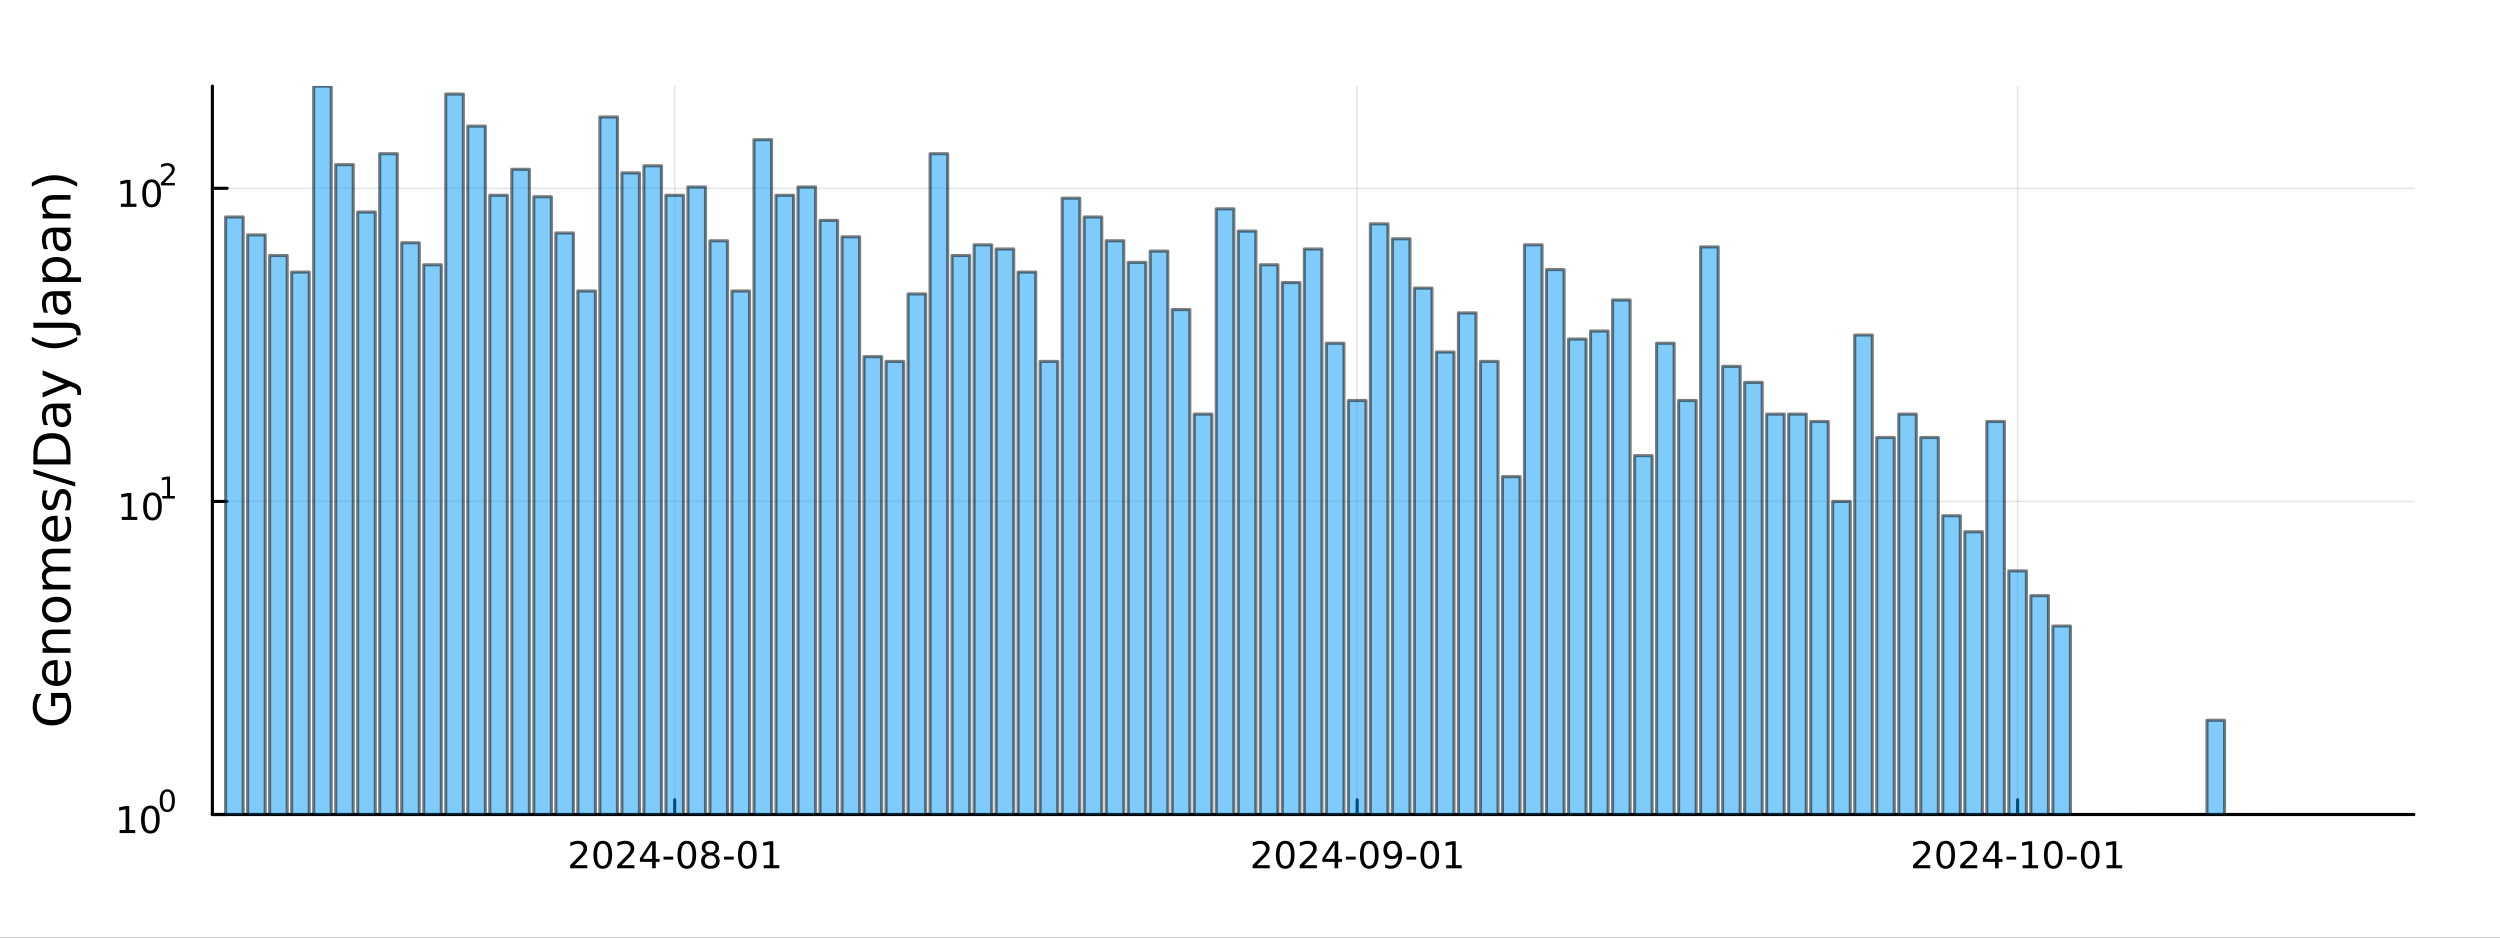 <?xml version="1.0" encoding="utf-8"?>
<svg xmlns="http://www.w3.org/2000/svg" xmlns:xlink="http://www.w3.org/1999/xlink" width="800" height="300" viewBox="0 0 3200 1200">
<rect x="0" y="0" width="3200" height="1200" fill="#333333" stroke="none"/>
<defs>
  <clipPath id="clip050">
    <rect x="0" y="0" width="3200" height="1200"/>
  </clipPath>
</defs>
<path clip-path="url(#clip050)" d="M0 1200 L3200 1200 L3200 0 L0 0  Z" fill="#ffffff" fill-rule="evenodd" fill-opacity="1"/>
<defs>
  <clipPath id="clip051">
    <rect x="640" y="0" width="2241" height="1200"/>
  </clipPath>
</defs>
<path clip-path="url(#clip050)" d="M271.839 1042.58 L3089.76 1042.58 L3089.76 110.236 L271.839 110.236  Z" fill="#ffffff" fill-rule="evenodd" fill-opacity="1"/>
<defs>
  <clipPath id="clip052">
    <rect x="271" y="110" width="2819" height="933"/>
  </clipPath>
</defs>
<polyline clip-path="url(#clip052)" style="stroke:#000000; stroke-linecap:round; stroke-linejoin:round; stroke-width:2; stroke-opacity:0.1; fill:none" points="863.603,1042.58 863.603,110.236 "/>
<polyline clip-path="url(#clip052)" style="stroke:#000000; stroke-linecap:round; stroke-linejoin:round; stroke-width:2; stroke-opacity:0.1; fill:none" points="1737.16,1042.58 1737.16,110.236 "/>
<polyline clip-path="url(#clip052)" style="stroke:#000000; stroke-linecap:round; stroke-linejoin:round; stroke-width:2; stroke-opacity:0.1; fill:none" points="2582.54,1042.58 2582.54,110.236 "/>
<polyline clip-path="url(#clip050)" style="stroke:#000000; stroke-linecap:round; stroke-linejoin:round; stroke-width:4; stroke-opacity:1; fill:none" points="271.839,1042.58 3089.76,1042.58 "/>
<polyline clip-path="url(#clip050)" style="stroke:#000000; stroke-linecap:round; stroke-linejoin:round; stroke-width:4; stroke-opacity:1; fill:none" points="863.603,1042.58 863.603,1023.68 "/>
<polyline clip-path="url(#clip050)" style="stroke:#000000; stroke-linecap:round; stroke-linejoin:round; stroke-width:4; stroke-opacity:1; fill:none" points="1737.16,1042.58 1737.16,1023.68 "/>
<polyline clip-path="url(#clip050)" style="stroke:#000000; stroke-linecap:round; stroke-linejoin:round; stroke-width:4; stroke-opacity:1; fill:none" points="2582.54,1042.58 2582.54,1023.68 "/>
<path clip-path="url(#clip050)" d="M735.398 1107.44 L751.717 1107.44 L751.717 1111.38 L729.773 1111.38 L729.773 1107.44 Q732.435 1104.69 737.018 1100.06 Q741.625 1095.4 742.805 1094.06 Q745.051 1091.54 745.93 1089.8 Q746.833 1088.04 746.833 1086.35 Q746.833 1083.6 744.889 1081.86 Q742.967 1080.13 739.866 1080.13 Q737.667 1080.13 735.213 1080.89 Q732.782 1081.65 730.005 1083.2 L730.005 1078.48 Q732.829 1077.35 735.282 1076.77 Q737.736 1076.19 739.773 1076.19 Q745.143 1076.19 748.338 1078.88 Q751.532 1081.56 751.532 1086.05 Q751.532 1088.18 750.722 1090.1 Q749.935 1092 747.829 1094.59 Q747.25 1095.26 744.148 1098.48 Q741.046 1101.68 735.398 1107.44 Z" fill="#000000" fill-rule="nonzero" fill-opacity="1" /><path clip-path="url(#clip050)" d="M771.532 1079.89 Q767.921 1079.89 766.092 1083.46 Q764.287 1087 764.287 1094.13 Q764.287 1101.24 766.092 1104.8 Q767.921 1108.34 771.532 1108.34 Q775.166 1108.34 776.972 1104.8 Q778.801 1101.24 778.801 1094.13 Q778.801 1087 776.972 1083.46 Q775.166 1079.89 771.532 1079.89 M771.532 1076.19 Q777.342 1076.19 780.398 1080.8 Q783.476 1085.38 783.476 1094.13 Q783.476 1102.86 780.398 1107.46 Q777.342 1112.05 771.532 1112.05 Q765.722 1112.05 762.643 1107.46 Q759.588 1102.86 759.588 1094.13 Q759.588 1085.38 762.643 1080.8 Q765.722 1076.19 771.532 1076.19 Z" fill="#000000" fill-rule="nonzero" fill-opacity="1" /><path clip-path="url(#clip050)" d="M795.722 1107.44 L812.041 1107.44 L812.041 1111.38 L790.097 1111.38 L790.097 1107.44 Q792.759 1104.69 797.342 1100.06 Q801.949 1095.4 803.129 1094.06 Q805.375 1091.54 806.254 1089.8 Q807.157 1088.04 807.157 1086.35 Q807.157 1083.6 805.212 1081.86 Q803.291 1080.13 800.189 1080.13 Q797.99 1080.13 795.537 1080.89 Q793.106 1081.65 790.328 1083.2 L790.328 1078.48 Q793.152 1077.35 795.606 1076.77 Q798.06 1076.19 800.097 1076.19 Q805.467 1076.19 808.662 1078.88 Q811.856 1081.56 811.856 1086.05 Q811.856 1088.18 811.046 1090.1 Q810.259 1092 808.152 1094.59 Q807.574 1095.26 804.472 1098.48 Q801.37 1101.68 795.722 1107.44 Z" fill="#000000" fill-rule="nonzero" fill-opacity="1" /><path clip-path="url(#clip050)" d="M834.703 1080.89 L822.898 1099.34 L834.703 1099.34 L834.703 1080.89 M833.476 1076.82 L839.356 1076.82 L839.356 1099.34 L844.286 1099.34 L844.286 1103.23 L839.356 1103.23 L839.356 1111.38 L834.703 1111.38 L834.703 1103.23 L819.101 1103.23 L819.101 1098.71 L833.476 1076.82 Z" fill="#000000" fill-rule="nonzero" fill-opacity="1" /><path clip-path="url(#clip050)" d="M849.263 1096.49 L861.74 1096.49 L861.74 1100.29 L849.263 1100.29 L849.263 1096.49 Z" fill="#000000" fill-rule="nonzero" fill-opacity="1" /><path clip-path="url(#clip050)" d="M879.124 1079.89 Q875.513 1079.89 873.684 1083.46 Q871.879 1087 871.879 1094.13 Q871.879 1101.24 873.684 1104.8 Q875.513 1108.34 879.124 1108.34 Q882.758 1108.34 884.564 1104.8 Q886.393 1101.24 886.393 1094.13 Q886.393 1087 884.564 1083.46 Q882.758 1079.89 879.124 1079.89 M879.124 1076.19 Q884.934 1076.19 887.99 1080.8 Q891.069 1085.38 891.069 1094.13 Q891.069 1102.86 887.99 1107.46 Q884.934 1112.05 879.124 1112.05 Q873.314 1112.05 870.235 1107.46 Q867.18 1102.86 867.18 1094.13 Q867.18 1085.38 870.235 1080.8 Q873.314 1076.19 879.124 1076.19 Z" fill="#000000" fill-rule="nonzero" fill-opacity="1" /><path clip-path="url(#clip050)" d="M909.286 1094.96 Q905.953 1094.96 904.031 1096.75 Q902.133 1098.53 902.133 1101.65 Q902.133 1104.78 904.031 1106.56 Q905.953 1108.34 909.286 1108.34 Q912.619 1108.34 914.541 1106.56 Q916.462 1104.76 916.462 1101.65 Q916.462 1098.53 914.541 1096.75 Q912.642 1094.96 909.286 1094.96 M904.61 1092.97 Q901.601 1092.23 899.911 1090.17 Q898.244 1088.11 898.244 1085.15 Q898.244 1081.01 901.184 1078.6 Q904.147 1076.19 909.286 1076.19 Q914.448 1076.19 917.388 1078.6 Q920.328 1081.01 920.328 1085.15 Q920.328 1088.11 918.638 1090.17 Q916.971 1092.23 913.985 1092.97 Q917.365 1093.76 919.24 1096.05 Q921.138 1098.34 921.138 1101.65 Q921.138 1106.68 918.059 1109.36 Q915.004 1112.05 909.286 1112.05 Q903.568 1112.05 900.49 1109.36 Q897.434 1106.68 897.434 1101.65 Q897.434 1098.34 899.332 1096.05 Q901.23 1093.76 904.61 1092.97 M902.897 1085.59 Q902.897 1088.27 904.564 1089.78 Q906.254 1091.28 909.286 1091.28 Q912.295 1091.28 913.985 1089.78 Q915.698 1088.27 915.698 1085.59 Q915.698 1082.9 913.985 1081.4 Q912.295 1079.89 909.286 1079.89 Q906.254 1079.89 904.564 1081.4 Q902.897 1082.9 902.897 1085.59 Z" fill="#000000" fill-rule="nonzero" fill-opacity="1" /><path clip-path="url(#clip050)" d="M926.693 1096.49 L939.17 1096.49 L939.17 1100.29 L926.693 1100.29 L926.693 1096.49 Z" fill="#000000" fill-rule="nonzero" fill-opacity="1" /><path clip-path="url(#clip050)" d="M956.554 1079.89 Q952.943 1079.89 951.114 1083.46 Q949.309 1087 949.309 1094.13 Q949.309 1101.24 951.114 1104.8 Q952.943 1108.34 956.554 1108.34 Q960.189 1108.34 961.994 1104.8 Q963.823 1101.24 963.823 1094.13 Q963.823 1087 961.994 1083.46 Q960.189 1079.89 956.554 1079.89 M956.554 1076.19 Q962.364 1076.19 965.42 1080.8 Q968.499 1085.38 968.499 1094.13 Q968.499 1102.86 965.42 1107.46 Q962.364 1112.05 956.554 1112.05 Q950.744 1112.05 947.665 1107.46 Q944.61 1102.86 944.61 1094.13 Q944.61 1085.38 947.665 1080.8 Q950.744 1076.19 956.554 1076.19 Z" fill="#000000" fill-rule="nonzero" fill-opacity="1" /><path clip-path="url(#clip050)" d="M977.526 1107.44 L985.165 1107.44 L985.165 1081.07 L976.855 1082.74 L976.855 1078.48 L985.119 1076.82 L989.795 1076.82 L989.795 1107.44 L997.434 1107.44 L997.434 1111.38 L977.526 1111.38 L977.526 1107.44 Z" fill="#000000" fill-rule="nonzero" fill-opacity="1" /><path clip-path="url(#clip050)" d="M1608.95 1107.44 L1625.27 1107.44 L1625.27 1111.38 L1603.33 1111.38 L1603.33 1107.44 Q1605.99 1104.69 1610.58 1100.06 Q1615.18 1095.4 1616.36 1094.06 Q1618.61 1091.54 1619.49 1089.8 Q1620.39 1088.04 1620.39 1086.35 Q1620.39 1083.6 1618.45 1081.86 Q1616.52 1080.13 1613.42 1080.13 Q1611.22 1080.13 1608.77 1080.89 Q1606.34 1081.65 1603.56 1083.2 L1603.56 1078.48 Q1606.39 1077.35 1608.84 1076.77 Q1611.29 1076.19 1613.33 1076.19 Q1618.7 1076.19 1621.89 1078.88 Q1625.09 1081.56 1625.09 1086.05 Q1625.09 1088.18 1624.28 1090.1 Q1623.49 1092 1621.39 1094.59 Q1620.81 1095.26 1617.7 1098.48 Q1614.6 1101.68 1608.95 1107.44 Z" fill="#000000" fill-rule="nonzero" fill-opacity="1" /><path clip-path="url(#clip050)" d="M1645.09 1079.89 Q1641.48 1079.89 1639.65 1083.46 Q1637.84 1087 1637.84 1094.13 Q1637.84 1101.24 1639.65 1104.8 Q1641.48 1108.34 1645.09 1108.34 Q1648.72 1108.34 1650.53 1104.8 Q1652.36 1101.24 1652.36 1094.13 Q1652.36 1087 1650.53 1083.46 Q1648.72 1079.89 1645.09 1079.89 M1645.09 1076.19 Q1650.9 1076.19 1653.95 1080.8 Q1657.03 1085.38 1657.03 1094.13 Q1657.03 1102.86 1653.95 1107.46 Q1650.9 1112.05 1645.09 1112.05 Q1639.28 1112.05 1636.2 1107.46 Q1633.14 1102.86 1633.14 1094.13 Q1633.14 1085.38 1636.2 1080.8 Q1639.28 1076.19 1645.09 1076.19 Z" fill="#000000" fill-rule="nonzero" fill-opacity="1" /><path clip-path="url(#clip050)" d="M1669.28 1107.44 L1685.6 1107.44 L1685.6 1111.38 L1663.65 1111.38 L1663.65 1107.44 Q1666.32 1104.69 1670.9 1100.06 Q1675.51 1095.4 1676.69 1094.06 Q1678.93 1091.54 1679.81 1089.8 Q1680.71 1088.04 1680.71 1086.35 Q1680.71 1083.6 1678.77 1081.86 Q1676.85 1080.13 1673.75 1080.13 Q1671.55 1080.13 1669.09 1080.89 Q1666.66 1081.65 1663.88 1083.2 L1663.88 1078.48 Q1666.71 1077.35 1669.16 1076.77 Q1671.62 1076.19 1673.65 1076.19 Q1679.02 1076.19 1682.22 1078.88 Q1685.41 1081.56 1685.41 1086.05 Q1685.41 1088.18 1684.6 1090.1 Q1683.82 1092 1681.71 1094.59 Q1681.13 1095.26 1678.03 1098.48 Q1674.93 1101.68 1669.28 1107.44 Z" fill="#000000" fill-rule="nonzero" fill-opacity="1" /><path clip-path="url(#clip050)" d="M1708.26 1080.89 L1696.45 1099.34 L1708.26 1099.34 L1708.26 1080.89 M1707.03 1076.82 L1712.91 1076.82 L1712.91 1099.34 L1717.84 1099.34 L1717.84 1103.23 L1712.91 1103.23 L1712.91 1111.38 L1708.26 1111.38 L1708.26 1103.23 L1692.66 1103.23 L1692.66 1098.71 L1707.03 1076.82 Z" fill="#000000" fill-rule="nonzero" fill-opacity="1" /><path clip-path="url(#clip050)" d="M1722.82 1096.49 L1735.3 1096.49 L1735.3 1100.29 L1722.82 1100.29 L1722.82 1096.49 Z" fill="#000000" fill-rule="nonzero" fill-opacity="1" /><path clip-path="url(#clip050)" d="M1752.68 1079.89 Q1749.07 1079.89 1747.24 1083.46 Q1745.44 1087 1745.44 1094.13 Q1745.44 1101.24 1747.24 1104.8 Q1749.07 1108.34 1752.68 1108.34 Q1756.31 1108.34 1758.12 1104.8 Q1759.95 1101.24 1759.95 1094.13 Q1759.95 1087 1758.12 1083.46 Q1756.31 1079.89 1752.68 1079.89 M1752.68 1076.19 Q1758.49 1076.19 1761.55 1080.8 Q1764.63 1085.38 1764.63 1094.13 Q1764.63 1102.86 1761.55 1107.46 Q1758.49 1112.05 1752.68 1112.05 Q1746.87 1112.05 1743.79 1107.46 Q1740.74 1102.86 1740.74 1094.13 Q1740.74 1085.38 1743.79 1080.8 Q1746.87 1076.19 1752.68 1076.19 Z" fill="#000000" fill-rule="nonzero" fill-opacity="1" /><path clip-path="url(#clip050)" d="M1772.98 1110.66 L1772.98 1106.4 Q1774.74 1107.23 1776.55 1107.67 Q1778.35 1108.11 1780.09 1108.11 Q1784.72 1108.11 1787.15 1105.01 Q1789.6 1101.89 1789.95 1095.54 Q1788.61 1097.53 1786.55 1098.6 Q1784.49 1099.66 1781.99 1099.66 Q1776.8 1099.66 1773.77 1096.54 Q1770.76 1093.39 1770.76 1087.95 Q1770.76 1082.63 1773.91 1079.41 Q1777.06 1076.19 1782.29 1076.19 Q1788.28 1076.19 1791.43 1080.8 Q1794.6 1085.38 1794.6 1094.13 Q1794.6 1102.3 1790.71 1107.19 Q1786.85 1112.05 1780.3 1112.05 Q1778.54 1112.05 1776.73 1111.7 Q1774.93 1111.35 1772.98 1110.66 M1782.29 1096.01 Q1785.44 1096.01 1787.26 1093.85 Q1789.12 1091.7 1789.12 1087.95 Q1789.12 1084.22 1787.26 1082.07 Q1785.44 1079.89 1782.29 1079.89 Q1779.14 1079.89 1777.29 1082.07 Q1775.46 1084.22 1775.46 1087.95 Q1775.46 1091.7 1777.29 1093.85 Q1779.14 1096.01 1782.29 1096.01 Z" fill="#000000" fill-rule="nonzero" fill-opacity="1" /><path clip-path="url(#clip050)" d="M1800.25 1096.49 L1812.73 1096.49 L1812.73 1100.29 L1800.25 1100.29 L1800.25 1096.49 Z" fill="#000000" fill-rule="nonzero" fill-opacity="1" /><path clip-path="url(#clip050)" d="M1830.11 1079.89 Q1826.5 1079.89 1824.67 1083.46 Q1822.87 1087 1822.87 1094.13 Q1822.87 1101.24 1824.67 1104.8 Q1826.5 1108.34 1830.11 1108.34 Q1833.75 1108.34 1835.55 1104.8 Q1837.38 1101.24 1837.38 1094.13 Q1837.38 1087 1835.55 1083.46 Q1833.75 1079.89 1830.11 1079.89 M1830.11 1076.19 Q1835.92 1076.19 1838.98 1080.8 Q1842.06 1085.38 1842.06 1094.13 Q1842.06 1102.86 1838.98 1107.46 Q1835.92 1112.05 1830.11 1112.05 Q1824.3 1112.05 1821.22 1107.46 Q1818.17 1102.86 1818.17 1094.13 Q1818.17 1085.38 1821.22 1080.8 Q1824.3 1076.19 1830.11 1076.19 Z" fill="#000000" fill-rule="nonzero" fill-opacity="1" /><path clip-path="url(#clip050)" d="M1851.08 1107.44 L1858.72 1107.44 L1858.72 1081.07 L1850.41 1082.74 L1850.41 1078.48 L1858.68 1076.82 L1863.35 1076.82 L1863.35 1107.44 L1870.99 1107.44 L1870.99 1111.38 L1851.08 1111.38 L1851.08 1107.44 Z" fill="#000000" fill-rule="nonzero" fill-opacity="1" /><path clip-path="url(#clip050)" d="M2454.33 1107.44 L2470.65 1107.44 L2470.65 1111.38 L2448.71 1111.38 L2448.71 1107.44 Q2451.37 1104.69 2455.95 1100.06 Q2460.56 1095.4 2461.74 1094.06 Q2463.98 1091.54 2464.86 1089.8 Q2465.77 1088.04 2465.77 1086.35 Q2465.77 1083.6 2463.82 1081.86 Q2461.9 1080.13 2458.8 1080.13 Q2456.6 1080.13 2454.15 1080.89 Q2451.72 1081.65 2448.94 1083.2 L2448.94 1078.48 Q2451.76 1077.35 2454.22 1076.77 Q2456.67 1076.19 2458.71 1076.19 Q2464.08 1076.19 2467.27 1078.88 Q2470.47 1081.56 2470.47 1086.05 Q2470.47 1088.18 2469.66 1090.1 Q2468.87 1092 2466.76 1094.59 Q2466.18 1095.26 2463.08 1098.48 Q2459.98 1101.68 2454.33 1107.44 Z" fill="#000000" fill-rule="nonzero" fill-opacity="1" /><path clip-path="url(#clip050)" d="M2490.47 1079.89 Q2486.86 1079.89 2485.03 1083.46 Q2483.22 1087 2483.22 1094.13 Q2483.22 1101.24 2485.03 1104.8 Q2486.86 1108.34 2490.47 1108.34 Q2494.1 1108.34 2495.91 1104.8 Q2497.73 1101.24 2497.73 1094.13 Q2497.73 1087 2495.91 1083.46 Q2494.1 1079.89 2490.47 1079.89 M2490.47 1076.19 Q2496.28 1076.19 2499.33 1080.8 Q2502.41 1085.38 2502.41 1094.13 Q2502.41 1102.86 2499.33 1107.46 Q2496.28 1112.05 2490.47 1112.05 Q2484.66 1112.05 2481.58 1107.46 Q2478.52 1102.86 2478.52 1094.13 Q2478.52 1085.38 2481.58 1080.8 Q2484.66 1076.19 2490.47 1076.19 Z" fill="#000000" fill-rule="nonzero" fill-opacity="1" /><path clip-path="url(#clip050)" d="M2514.66 1107.44 L2530.98 1107.44 L2530.98 1111.38 L2509.03 1111.38 L2509.03 1107.44 Q2511.69 1104.69 2516.28 1100.06 Q2520.88 1095.4 2522.06 1094.06 Q2524.31 1091.54 2525.19 1089.8 Q2526.09 1088.04 2526.09 1086.35 Q2526.09 1083.6 2524.15 1081.86 Q2522.23 1080.13 2519.12 1080.13 Q2516.92 1080.13 2514.47 1080.89 Q2512.04 1081.65 2509.26 1083.2 L2509.26 1078.48 Q2512.09 1077.35 2514.54 1076.77 Q2516.99 1076.19 2519.03 1076.19 Q2524.4 1076.19 2527.6 1078.88 Q2530.79 1081.56 2530.79 1086.05 Q2530.79 1088.18 2529.98 1090.1 Q2529.19 1092 2527.09 1094.59 Q2526.51 1095.26 2523.41 1098.48 Q2520.3 1101.68 2514.66 1107.44 Z" fill="#000000" fill-rule="nonzero" fill-opacity="1" /><path clip-path="url(#clip050)" d="M2553.64 1080.89 L2541.83 1099.34 L2553.64 1099.34 L2553.64 1080.89 M2552.41 1076.82 L2558.29 1076.82 L2558.29 1099.34 L2563.22 1099.34 L2563.22 1103.23 L2558.29 1103.23 L2558.29 1111.38 L2553.64 1111.38 L2553.64 1103.23 L2538.04 1103.23 L2538.04 1098.71 L2552.41 1076.82 Z" fill="#000000" fill-rule="nonzero" fill-opacity="1" /><path clip-path="url(#clip050)" d="M2568.2 1096.49 L2580.67 1096.49 L2580.67 1100.29 L2568.2 1100.29 L2568.2 1096.49 Z" fill="#000000" fill-rule="nonzero" fill-opacity="1" /><path clip-path="url(#clip050)" d="M2588.87 1107.44 L2596.51 1107.44 L2596.51 1081.07 L2588.2 1082.74 L2588.2 1078.48 L2596.46 1076.82 L2601.14 1076.82 L2601.14 1107.44 L2608.78 1107.44 L2608.78 1111.38 L2588.87 1111.38 L2588.87 1107.44 Z" fill="#000000" fill-rule="nonzero" fill-opacity="1" /><path clip-path="url(#clip050)" d="M2628.22 1079.89 Q2624.61 1079.89 2622.78 1083.46 Q2620.97 1087 2620.97 1094.13 Q2620.97 1101.24 2622.78 1104.8 Q2624.61 1108.34 2628.22 1108.34 Q2631.85 1108.34 2633.66 1104.8 Q2635.49 1101.24 2635.49 1094.13 Q2635.49 1087 2633.66 1083.46 Q2631.85 1079.89 2628.22 1079.89 M2628.22 1076.19 Q2634.03 1076.19 2637.09 1080.8 Q2640.16 1085.38 2640.16 1094.13 Q2640.16 1102.86 2637.09 1107.46 Q2634.03 1112.05 2628.22 1112.05 Q2622.41 1112.05 2619.33 1107.46 Q2616.28 1102.86 2616.28 1094.13 Q2616.28 1085.38 2619.33 1080.8 Q2622.41 1076.19 2628.22 1076.19 Z" fill="#000000" fill-rule="nonzero" fill-opacity="1" /><path clip-path="url(#clip050)" d="M2645.63 1096.49 L2658.1 1096.49 L2658.1 1100.29 L2645.63 1100.29 L2645.63 1096.49 Z" fill="#000000" fill-rule="nonzero" fill-opacity="1" /><path clip-path="url(#clip050)" d="M2675.49 1079.89 Q2671.88 1079.89 2670.05 1083.46 Q2668.24 1087 2668.24 1094.13 Q2668.24 1101.24 2670.05 1104.8 Q2671.88 1108.34 2675.49 1108.34 Q2679.12 1108.34 2680.93 1104.8 Q2682.76 1101.24 2682.76 1094.13 Q2682.76 1087 2680.93 1083.46 Q2679.12 1079.89 2675.49 1079.89 M2675.49 1076.19 Q2681.3 1076.19 2684.35 1080.8 Q2687.43 1085.38 2687.43 1094.13 Q2687.43 1102.86 2684.35 1107.46 Q2681.3 1112.05 2675.49 1112.05 Q2669.68 1112.05 2666.6 1107.46 Q2663.54 1102.86 2663.54 1094.13 Q2663.54 1085.38 2666.6 1080.8 Q2669.68 1076.19 2675.49 1076.19 Z" fill="#000000" fill-rule="nonzero" fill-opacity="1" /><path clip-path="url(#clip050)" d="M2696.46 1107.44 L2704.1 1107.44 L2704.1 1081.07 L2695.79 1082.74 L2695.79 1078.48 L2704.05 1076.82 L2708.73 1076.82 L2708.73 1107.44 L2716.37 1107.44 L2716.37 1111.38 L2696.46 1111.38 L2696.46 1107.44 Z" fill="#000000" fill-rule="nonzero" fill-opacity="1" /><polyline clip-path="url(#clip052)" style="stroke:#000000; stroke-linecap:round; stroke-linejoin:round; stroke-width:2; stroke-opacity:0.1; fill:none" points="271.839,1042.58 3089.76,1042.58 "/>
<polyline clip-path="url(#clip052)" style="stroke:#000000; stroke-linecap:round; stroke-linejoin:round; stroke-width:2; stroke-opacity:0.1; fill:none" points="271.839,641.8 3089.76,641.8 "/>
<polyline clip-path="url(#clip052)" style="stroke:#000000; stroke-linecap:round; stroke-linejoin:round; stroke-width:2; stroke-opacity:0.1; fill:none" points="271.839,241.024 3089.76,241.024 "/>
<polyline clip-path="url(#clip050)" style="stroke:#000000; stroke-linecap:round; stroke-linejoin:round; stroke-width:4; stroke-opacity:1; fill:none" points="271.839,1042.58 271.839,110.236 "/>
<polyline clip-path="url(#clip050)" style="stroke:#000000; stroke-linecap:round; stroke-linejoin:round; stroke-width:4; stroke-opacity:1; fill:none" points="271.839,1042.58 290.737,1042.58 "/>
<polyline clip-path="url(#clip050)" style="stroke:#000000; stroke-linecap:round; stroke-linejoin:round; stroke-width:4; stroke-opacity:1; fill:none" points="271.839,641.8 290.737,641.8 "/>
<polyline clip-path="url(#clip050)" style="stroke:#000000; stroke-linecap:round; stroke-linejoin:round; stroke-width:4; stroke-opacity:1; fill:none" points="271.839,241.024 290.737,241.024 "/>
<path clip-path="url(#clip050)" d="M153.134 1062.37 L160.772 1062.37 L160.772 1036 L152.462 1037.67 L152.462 1033.41 L160.726 1031.74 L165.402 1031.74 L165.402 1062.37 L173.041 1062.37 L173.041 1066.3 L153.134 1066.3 L153.134 1062.37 Z" fill="#000000" fill-rule="nonzero" fill-opacity="1" /><path clip-path="url(#clip050)" d="M192.485 1034.82 Q188.874 1034.82 187.045 1038.39 Q185.24 1041.93 185.24 1049.06 Q185.24 1056.16 187.045 1059.73 Q188.874 1063.27 192.485 1063.27 Q196.119 1063.27 197.925 1059.73 Q199.754 1056.16 199.754 1049.06 Q199.754 1041.93 197.925 1038.39 Q196.119 1034.82 192.485 1034.82 M192.485 1031.12 Q198.295 1031.12 201.351 1035.72 Q204.43 1040.31 204.43 1049.06 Q204.43 1057.78 201.351 1062.39 Q198.295 1066.97 192.485 1066.97 Q186.675 1066.97 183.596 1062.39 Q180.541 1057.78 180.541 1049.06 Q180.541 1040.31 183.596 1035.72 Q186.675 1031.12 192.485 1031.12 Z" fill="#000000" fill-rule="nonzero" fill-opacity="1" /><path clip-path="url(#clip050)" d="M214.134 1013.31 Q211.2 1013.31 209.715 1016.21 Q208.248 1019.09 208.248 1024.88 Q208.248 1030.66 209.715 1033.55 Q211.2 1036.43 214.134 1036.43 Q217.087 1036.43 218.554 1033.55 Q220.04 1030.66 220.04 1024.88 Q220.04 1019.09 218.554 1016.21 Q217.087 1013.31 214.134 1013.31 M214.134 1010.31 Q218.855 1010.31 221.338 1014.05 Q223.839 1017.77 223.839 1024.88 Q223.839 1031.97 221.338 1035.71 Q218.855 1039.44 214.134 1039.44 Q209.414 1039.44 206.912 1035.71 Q204.43 1031.97 204.43 1024.88 Q204.43 1017.77 206.912 1014.05 Q209.414 1010.31 214.134 1010.31 Z" fill="#000000" fill-rule="nonzero" fill-opacity="1" /><path clip-path="url(#clip050)" d="M155.823 661.592 L163.462 661.592 L163.462 635.227 L155.152 636.893 L155.152 632.634 L163.416 630.967 L168.092 630.967 L168.092 661.592 L175.73 661.592 L175.73 665.527 L155.823 665.527 L155.823 661.592 Z" fill="#000000" fill-rule="nonzero" fill-opacity="1" /><path clip-path="url(#clip050)" d="M195.175 634.046 Q191.564 634.046 189.735 637.611 Q187.929 641.153 187.929 648.282 Q187.929 655.389 189.735 658.953 Q191.564 662.495 195.175 662.495 Q198.809 662.495 200.615 658.953 Q202.443 655.389 202.443 648.282 Q202.443 641.153 200.615 637.611 Q198.809 634.046 195.175 634.046 M195.175 630.342 Q200.985 630.342 204.04 634.949 Q207.119 639.532 207.119 648.282 Q207.119 657.009 204.04 661.615 Q200.985 666.199 195.175 666.199 Q189.365 666.199 186.286 661.615 Q183.23 657.009 183.23 648.282 Q183.23 639.532 186.286 634.949 Q189.365 630.342 195.175 630.342 Z" fill="#000000" fill-rule="nonzero" fill-opacity="1" /><path clip-path="url(#clip050)" d="M207.665 634.92 L213.871 634.92 L213.871 613.498 L207.119 614.852 L207.119 611.391 L213.833 610.037 L217.633 610.037 L217.633 634.92 L223.839 634.92 L223.839 638.117 L207.665 638.117 L207.665 634.92 Z" fill="#000000" fill-rule="nonzero" fill-opacity="1" /><path clip-path="url(#clip050)" d="M154.713 260.816 L162.352 260.816 L162.352 234.451 L154.042 236.117 L154.042 231.858 L162.306 230.191 L166.982 230.191 L166.982 260.816 L174.621 260.816 L174.621 264.751 L154.713 264.751 L154.713 260.816 Z" fill="#000000" fill-rule="nonzero" fill-opacity="1" /><path clip-path="url(#clip050)" d="M194.065 233.27 Q190.454 233.27 188.625 236.835 Q186.82 240.377 186.82 247.506 Q186.82 254.613 188.625 258.177 Q190.454 261.719 194.065 261.719 Q197.699 261.719 199.505 258.177 Q201.334 254.613 201.334 247.506 Q201.334 240.377 199.505 236.835 Q197.699 233.27 194.065 233.27 M194.065 229.566 Q199.875 229.566 202.931 234.173 Q206.009 238.756 206.009 247.506 Q206.009 256.233 202.931 260.839 Q199.875 265.423 194.065 265.423 Q188.255 265.423 185.176 260.839 Q182.121 256.233 182.121 247.506 Q182.121 238.756 185.176 234.173 Q188.255 229.566 194.065 229.566 Z" fill="#000000" fill-rule="nonzero" fill-opacity="1" /><path clip-path="url(#clip050)" d="M210.58 234.144 L223.839 234.144 L223.839 237.341 L206.009 237.341 L206.009 234.144 Q208.172 231.906 211.896 228.144 Q215.639 224.364 216.598 223.273 Q218.423 221.223 219.137 219.812 Q219.871 218.383 219.871 217.01 Q219.871 214.772 218.291 213.361 Q216.73 211.951 214.21 211.951 Q212.423 211.951 210.429 212.571 Q208.454 213.192 206.198 214.452 L206.198 210.615 Q208.492 209.694 210.486 209.223 Q212.479 208.753 214.134 208.753 Q218.498 208.753 221.093 210.935 Q223.689 213.117 223.689 216.765 Q223.689 218.496 223.03 220.057 Q222.391 221.599 220.68 223.705 Q220.209 224.251 217.689 226.865 Q215.169 229.461 210.58 234.144 Z" fill="#000000" fill-rule="nonzero" fill-opacity="1" /><path clip-path="url(#clip050)" d="M83.427 893.355 L70.664 893.355 L70.664 903.858 L65.38 903.858 L65.38 886.989 L85.782 886.989 Q88.424 890.713 89.793 895.201 Q91.129 899.688 91.129 904.781 Q91.129 915.921 84.636 922.223 Q78.111 928.493 66.494 928.493 Q54.845 928.493 48.352 922.223 Q41.827 915.921 41.827 904.781 Q41.827 900.134 42.973 895.964 Q44.119 891.763 46.347 888.23 L53.19 888.23 Q50.166 891.795 48.638 895.805 Q47.11 899.816 47.11 904.24 Q47.11 912.961 51.98 917.353 Q56.85 921.714 66.494 921.714 Q76.106 921.714 80.976 917.353 Q85.846 912.961 85.846 904.24 Q85.846 900.834 85.273 898.161 Q84.668 895.487 83.427 893.355 Z" fill="#000000" fill-rule="nonzero" fill-opacity="1" /><path clip-path="url(#clip050)" d="M70.918 845.007 L73.783 845.007 L73.783 871.934 Q79.83 871.552 83.013 868.305 Q86.164 865.027 86.164 859.203 Q86.164 855.829 85.337 852.678 Q84.509 849.495 82.854 846.376 L88.392 846.376 Q89.729 849.527 90.429 852.837 Q91.129 856.147 91.129 859.553 Q91.129 868.083 86.164 873.08 Q81.199 878.045 72.732 878.045 Q63.98 878.045 58.855 873.334 Q53.699 868.592 53.699 860.571 Q53.699 853.378 58.346 849.208 Q62.961 845.007 70.918 845.007 M69.2 850.863 Q64.393 850.927 61.529 853.569 Q58.664 856.179 58.664 860.507 Q58.664 865.409 61.433 868.369 Q64.202 871.297 69.231 871.743 L69.2 850.863 Z" fill="#000000" fill-rule="nonzero" fill-opacity="1" /><path clip-path="url(#clip050)" d="M68.69 805.762 L90.206 805.762 L90.206 811.619 L68.881 811.619 Q63.82 811.619 61.306 813.592 Q58.791 815.566 58.791 819.512 Q58.791 824.255 61.815 826.992 Q64.839 829.729 70.059 829.729 L90.206 829.729 L90.206 835.618 L54.558 835.618 L54.558 829.729 L60.096 829.729 Q56.882 827.629 55.29 824.796 Q53.699 821.931 53.699 818.207 Q53.699 812.064 57.518 808.913 Q61.306 805.762 68.69 805.762 Z" fill="#000000" fill-rule="nonzero" fill-opacity="1" /><path clip-path="url(#clip050)" d="M58.664 780.268 Q58.664 784.978 62.356 787.716 Q66.017 790.453 72.414 790.453 Q78.812 790.453 82.504 787.747 Q86.164 785.01 86.164 780.268 Q86.164 775.589 82.472 772.852 Q78.78 770.114 72.414 770.114 Q66.08 770.114 62.388 772.852 Q58.664 775.589 58.664 780.268 M53.699 780.268 Q53.699 772.629 58.664 768.268 Q63.63 763.908 72.414 763.908 Q81.167 763.908 86.164 768.268 Q91.129 772.629 91.129 780.268 Q91.129 787.938 86.164 792.299 Q81.167 796.628 72.414 796.628 Q63.63 796.628 58.664 792.299 Q53.699 787.938 53.699 780.268 Z" fill="#000000" fill-rule="nonzero" fill-opacity="1" /><path clip-path="url(#clip050)" d="M61.401 726.446 Q57.455 724.25 55.577 721.194 Q53.699 718.138 53.699 714.001 Q53.699 708.431 57.614 705.407 Q61.497 702.383 68.69 702.383 L90.206 702.383 L90.206 708.272 L68.881 708.272 Q63.757 708.272 61.274 710.086 Q58.791 711.9 58.791 715.624 Q58.791 720.175 61.815 722.817 Q64.839 725.459 70.059 725.459 L90.206 725.459 L90.206 731.347 L68.881 731.347 Q63.725 731.347 61.274 733.162 Q58.791 734.976 58.791 738.763 Q58.791 743.251 61.847 745.893 Q64.871 748.535 70.059 748.535 L90.206 748.535 L90.206 754.423 L54.558 754.423 L54.558 748.535 L60.096 748.535 Q56.818 746.529 55.259 743.729 Q53.699 740.928 53.699 737.076 Q53.699 733.193 55.672 730.488 Q57.646 727.751 61.401 726.446 Z" fill="#000000" fill-rule="nonzero" fill-opacity="1" /><path clip-path="url(#clip050)" d="M70.918 660.211 L73.783 660.211 L73.783 687.137 Q79.83 686.756 83.013 683.509 Q86.164 680.231 86.164 674.406 Q86.164 671.032 85.337 667.881 Q84.509 664.698 82.854 661.579 L88.392 661.579 Q89.729 664.73 90.429 668.04 Q91.129 671.35 91.129 674.756 Q91.129 683.286 86.164 688.283 Q81.199 693.249 72.732 693.249 Q63.98 693.249 58.855 688.538 Q53.699 683.795 53.699 675.775 Q53.699 668.581 58.346 664.412 Q62.961 660.211 70.918 660.211 M69.2 666.067 Q64.393 666.131 61.529 668.772 Q58.664 671.382 58.664 675.711 Q58.664 680.613 61.433 683.573 Q64.202 686.501 69.231 686.946 L69.2 666.067 Z" fill="#000000" fill-rule="nonzero" fill-opacity="1" /><path clip-path="url(#clip050)" d="M55.609 627.873 L61.147 627.873 Q59.874 630.355 59.237 633.029 Q58.601 635.703 58.601 638.567 Q58.601 642.928 59.937 645.124 Q61.274 647.288 63.948 647.288 Q65.985 647.288 67.162 645.729 Q68.308 644.169 69.359 639.458 L69.804 637.453 Q71.141 631.215 73.592 628.605 Q76.011 625.963 80.371 625.963 Q85.337 625.963 88.233 629.91 Q91.129 633.825 91.129 640.7 Q91.129 643.564 90.556 646.683 Q90.015 649.771 88.901 653.208 L82.854 653.208 Q84.541 649.962 85.4 646.811 Q86.228 643.66 86.228 640.572 Q86.228 636.435 84.827 634.207 Q83.395 631.979 80.817 631.979 Q78.43 631.979 77.157 633.602 Q75.883 635.193 74.706 640.636 L74.228 642.673 Q73.082 648.116 70.727 650.535 Q68.34 652.954 64.202 652.954 Q59.173 652.954 56.436 649.389 Q53.699 645.824 53.699 639.267 Q53.699 636.021 54.176 633.156 Q54.654 630.292 55.609 627.873 Z" fill="#000000" fill-rule="nonzero" fill-opacity="1" /><path clip-path="url(#clip050)" d="M42.686 606.229 L42.686 600.818 L96.254 617.369 L96.254 622.78 L42.686 606.229 Z" fill="#000000" fill-rule="nonzero" fill-opacity="1" /><path clip-path="url(#clip050)" d="M47.97 587.992 L84.923 587.992 L84.923 580.225 Q84.923 570.39 80.467 565.839 Q76.011 561.256 66.398 561.256 Q56.85 561.256 52.426 565.839 Q47.97 570.39 47.97 580.225 L47.97 587.992 M42.686 594.421 L42.686 581.212 Q42.686 567.399 48.447 560.937 Q54.176 554.476 66.398 554.476 Q78.684 554.476 84.445 560.969 Q90.206 567.462 90.206 581.212 L90.206 594.421 L42.686 594.421 Z" fill="#000000" fill-rule="nonzero" fill-opacity="1" /><path clip-path="url(#clip050)" d="M72.287 528.281 Q72.287 535.379 73.91 538.116 Q75.533 540.854 79.448 540.854 Q82.567 540.854 84.413 538.816 Q86.228 536.748 86.228 533.215 Q86.228 528.345 82.79 525.417 Q79.321 522.457 73.592 522.457 L72.287 522.457 L72.287 528.281 M69.868 516.6 L90.206 516.6 L90.206 522.457 L84.795 522.457 Q88.042 524.462 89.602 527.454 Q91.129 530.446 91.129 534.774 Q91.129 540.249 88.074 543.495 Q84.986 546.71 79.83 546.71 Q73.815 546.71 70.759 542.7 Q67.704 538.657 67.704 530.668 L67.704 522.457 L67.131 522.457 Q63.088 522.457 60.892 525.13 Q58.664 527.772 58.664 532.578 Q58.664 535.634 59.396 538.53 Q60.128 541.426 61.592 544.1 L56.182 544.1 Q54.94 540.885 54.336 537.862 Q53.699 534.838 53.699 531.973 Q53.699 524.239 57.709 520.42 Q61.72 516.6 69.868 516.6 Z" fill="#000000" fill-rule="nonzero" fill-opacity="1" /><path clip-path="url(#clip050)" d="M93.516 489.705 Q99.882 492.188 101.824 494.543 Q103.765 496.898 103.765 500.845 L103.765 505.524 L98.864 505.524 L98.864 502.086 Q98.864 499.667 97.718 498.331 Q96.572 496.994 92.307 495.371 L89.633 494.32 L54.558 508.739 L54.558 502.532 L82.44 491.392 L54.558 480.252 L54.558 474.045 L93.516 489.705 Z" fill="#000000" fill-rule="nonzero" fill-opacity="1" /><path clip-path="url(#clip050)" d="M40.745 431.172 Q48.065 435.437 55.227 437.506 Q62.388 439.575 69.74 439.575 Q77.093 439.575 84.318 437.506 Q91.511 435.406 98.8 431.172 L98.8 436.265 Q91.32 441.039 84.095 443.426 Q76.87 445.782 69.74 445.782 Q62.643 445.782 55.45 443.426 Q48.256 441.071 40.745 436.265 L40.745 431.172 Z" fill="#000000" fill-rule="nonzero" fill-opacity="1" /><path clip-path="url(#clip050)" d="M42.686 419.555 L42.686 413.126 L86.896 413.126 Q95.49 413.126 99.373 416.404 Q103.256 419.65 103.256 426.876 L103.256 429.326 L97.845 429.326 L97.845 427.321 Q97.845 423.056 95.458 421.306 Q93.071 419.555 86.896 419.555 L42.686 419.555 Z" fill="#000000" fill-rule="nonzero" fill-opacity="1" /><path clip-path="url(#clip050)" d="M72.287 384.384 Q72.287 391.482 73.91 394.219 Q75.533 396.957 79.448 396.957 Q82.567 396.957 84.413 394.92 Q86.228 392.851 86.228 389.318 Q86.228 384.448 82.79 381.52 Q79.321 378.56 73.592 378.56 L72.287 378.56 L72.287 384.384 M69.868 372.703 L90.206 372.703 L90.206 378.56 L84.795 378.56 Q88.042 380.565 89.602 383.557 Q91.129 386.549 91.129 390.877 Q91.129 396.352 88.074 399.598 Q84.986 402.813 79.83 402.813 Q73.815 402.813 70.759 398.803 Q67.704 394.761 67.704 386.772 L67.704 378.56 L67.131 378.56 Q63.088 378.56 60.892 381.233 Q58.664 383.875 58.664 388.681 Q58.664 391.737 59.396 394.633 Q60.128 397.53 61.592 400.203 L56.182 400.203 Q54.94 396.989 54.336 393.965 Q53.699 390.941 53.699 388.077 Q53.699 380.342 57.709 376.523 Q61.72 372.703 69.868 372.703 Z" fill="#000000" fill-rule="nonzero" fill-opacity="1" /><path clip-path="url(#clip050)" d="M84.859 354.975 L103.765 354.975 L103.765 360.863 L54.558 360.863 L54.558 354.975 L59.969 354.975 Q56.786 353.129 55.259 350.328 Q53.699 347.495 53.699 343.58 Q53.699 337.087 58.855 333.045 Q64.011 328.971 72.414 328.971 Q80.817 328.971 85.973 333.045 Q91.129 337.087 91.129 343.58 Q91.129 347.495 89.602 350.328 Q88.042 353.129 84.859 354.975 M72.414 335.05 Q65.953 335.05 62.293 337.724 Q58.601 340.366 58.601 345.013 Q58.601 349.66 62.293 352.333 Q65.953 354.975 72.414 354.975 Q78.875 354.975 82.567 352.333 Q86.228 349.66 86.228 345.013 Q86.228 340.366 82.567 337.724 Q78.875 335.05 72.414 335.05 Z" fill="#000000" fill-rule="nonzero" fill-opacity="1" /><path clip-path="url(#clip050)" d="M72.287 303.063 Q72.287 310.16 73.91 312.898 Q75.533 315.635 79.448 315.635 Q82.567 315.635 84.413 313.598 Q86.228 311.529 86.228 307.996 Q86.228 303.126 82.79 300.198 Q79.321 297.238 73.592 297.238 L72.287 297.238 L72.287 303.063 M69.868 291.381 L90.206 291.381 L90.206 297.238 L84.795 297.238 Q88.042 299.243 89.602 302.235 Q91.129 305.227 91.129 309.556 Q91.129 315.03 88.074 318.277 Q84.986 321.491 79.83 321.491 Q73.815 321.491 70.759 317.481 Q67.704 313.439 67.704 305.45 L67.704 297.238 L67.131 297.238 Q63.088 297.238 60.892 299.912 Q58.664 302.553 58.664 307.359 Q58.664 310.415 59.396 313.311 Q60.128 316.208 61.592 318.881 L56.182 318.881 Q54.94 315.667 54.336 312.643 Q53.699 309.619 53.699 306.755 Q53.699 299.02 57.709 295.201 Q61.72 291.381 69.868 291.381 Z" fill="#000000" fill-rule="nonzero" fill-opacity="1" /><path clip-path="url(#clip050)" d="M68.69 249.686 L90.206 249.686 L90.206 255.543 L68.881 255.543 Q63.82 255.543 61.306 257.516 Q58.791 259.489 58.791 263.436 Q58.791 268.178 61.815 270.916 Q64.839 273.653 70.059 273.653 L90.206 273.653 L90.206 279.541 L54.558 279.541 L54.558 273.653 L60.096 273.653 Q56.882 271.552 55.29 268.72 Q53.699 265.855 53.699 262.131 Q53.699 255.988 57.518 252.837 Q61.306 249.686 68.69 249.686 Z" fill="#000000" fill-rule="nonzero" fill-opacity="1" /><path clip-path="url(#clip050)" d="M40.745 238.928 L40.745 233.835 Q48.256 229.061 55.45 226.706 Q62.643 224.319 69.74 224.319 Q76.87 224.319 84.095 226.706 Q91.32 229.061 98.8 233.835 L98.8 238.928 Q91.511 234.695 84.318 232.626 Q77.093 230.525 69.74 230.525 Q62.388 230.525 55.227 232.626 Q48.065 234.695 40.745 238.928 Z" fill="#000000" fill-rule="nonzero" fill-opacity="1" /><path clip-path="url(#clip052)" d="M288.747 277.701 L288.747 1042.58 L311.29 1042.58 L311.29 277.701 L288.747 277.701 L288.747 277.701  Z" fill="#009af9" fill-rule="evenodd" fill-opacity="0.5"/>
<polyline clip-path="url(#clip052)" style="stroke:#000000; stroke-linecap:round; stroke-linejoin:round; stroke-width:4; stroke-opacity:0.5; fill:none" points="288.747,277.701 288.747,1042.58 311.29,1042.58 311.29,277.701 288.747,277.701 "/>
<path clip-path="url(#clip052)" d="M316.926 300.636 L316.926 1042.58 L339.469 1042.58 L339.469 300.636 L316.926 300.636 L316.926 300.636  Z" fill="#009af9" fill-rule="evenodd" fill-opacity="0.5"/>
<polyline clip-path="url(#clip052)" style="stroke:#000000; stroke-linecap:round; stroke-linejoin:round; stroke-width:4; stroke-opacity:0.5; fill:none" points="316.926,300.636 316.926,1042.58 339.469,1042.58 339.469,300.636 316.926,300.636 "/>
<path clip-path="url(#clip052)" d="M345.105 327.058 L345.105 1042.58 L367.649 1042.58 L367.649 327.058 L345.105 327.058 L345.105 327.058  Z" fill="#009af9" fill-rule="evenodd" fill-opacity="0.5"/>
<polyline clip-path="url(#clip052)" style="stroke:#000000; stroke-linecap:round; stroke-linejoin:round; stroke-width:4; stroke-opacity:0.5; fill:none" points="345.105,327.058 345.105,1042.58 367.649,1042.58 367.649,327.058 345.105,327.058 "/>
<path clip-path="url(#clip052)" d="M373.285 348.274 L373.285 1042.58 L395.828 1042.58 L395.828 348.274 L373.285 348.274 L373.285 348.274  Z" fill="#009af9" fill-rule="evenodd" fill-opacity="0.5"/>
<polyline clip-path="url(#clip052)" style="stroke:#000000; stroke-linecap:round; stroke-linejoin:round; stroke-width:4; stroke-opacity:0.5; fill:none" points="373.285,348.274 373.285,1042.58 395.828,1042.58 395.828,348.274 373.285,348.274 "/>
<path clip-path="url(#clip052)" d="M401.464 110.236 L401.464 1042.58 L424.007 1042.58 L424.007 110.236 L401.464 110.236 L401.464 110.236  Z" fill="#009af9" fill-rule="evenodd" fill-opacity="0.5"/>
<polyline clip-path="url(#clip052)" style="stroke:#000000; stroke-linecap:round; stroke-linejoin:round; stroke-width:4; stroke-opacity:0.5; fill:none" points="401.464,110.236 401.464,1042.58 424.007,1042.58 424.007,110.236 401.464,110.236 "/>
<path clip-path="url(#clip052)" d="M429.643 210.746 L429.643 1042.58 L452.186 1042.58 L452.186 210.746 L429.643 210.746 L429.643 210.746  Z" fill="#009af9" fill-rule="evenodd" fill-opacity="0.5"/>
<polyline clip-path="url(#clip052)" style="stroke:#000000; stroke-linecap:round; stroke-linejoin:round; stroke-width:4; stroke-opacity:0.5; fill:none" points="429.643,210.746 429.643,1042.58 452.186,1042.58 452.186,210.746 429.643,210.746 "/>
<path clip-path="url(#clip052)" d="M457.822 271.371 L457.822 1042.58 L480.366 1042.58 L480.366 271.371 L457.822 271.371 L457.822 271.371  Z" fill="#009af9" fill-rule="evenodd" fill-opacity="0.5"/>
<polyline clip-path="url(#clip052)" style="stroke:#000000; stroke-linecap:round; stroke-linejoin:round; stroke-width:4; stroke-opacity:0.5; fill:none" points="457.822,271.371 457.822,1042.58 480.366,1042.58 480.366,271.371 457.822,271.371 "/>
<path clip-path="url(#clip052)" d="M486.001 196.702 L486.001 1042.58 L508.545 1042.58 L508.545 196.702 L486.001 196.702 L486.001 196.702  Z" fill="#009af9" fill-rule="evenodd" fill-opacity="0.5"/>
<polyline clip-path="url(#clip052)" style="stroke:#000000; stroke-linecap:round; stroke-linejoin:round; stroke-width:4; stroke-opacity:0.5; fill:none" points="486.001,196.702 486.001,1042.58 508.545,1042.58 508.545,196.702 486.001,196.702 "/>
<path clip-path="url(#clip052)" d="M514.181 310.729 L514.181 1042.58 L536.724 1042.58 L536.724 310.729 L514.181 310.729 L514.181 310.729  Z" fill="#009af9" fill-rule="evenodd" fill-opacity="0.5"/>
<polyline clip-path="url(#clip052)" style="stroke:#000000; stroke-linecap:round; stroke-linejoin:round; stroke-width:4; stroke-opacity:0.5; fill:none" points="514.181,310.729 514.181,1042.58 536.724,1042.58 536.724,310.729 514.181,310.729 "/>
<path clip-path="url(#clip052)" d="M542.36 338.863 L542.36 1042.58 L564.903 1042.58 L564.903 338.863 L542.36 338.863 L542.36 338.863  Z" fill="#009af9" fill-rule="evenodd" fill-opacity="0.5"/>
<polyline clip-path="url(#clip052)" style="stroke:#000000; stroke-linecap:round; stroke-linejoin:round; stroke-width:4; stroke-opacity:0.5; fill:none" points="542.36,338.863 542.36,1042.58 564.903,1042.58 564.903,338.863 542.36,338.863 "/>
<path clip-path="url(#clip052)" d="M570.539 120.378 L570.539 1042.58 L593.083 1042.58 L593.083 120.378 L570.539 120.378 L570.539 120.378  Z" fill="#009af9" fill-rule="evenodd" fill-opacity="0.5"/>
<polyline clip-path="url(#clip052)" style="stroke:#000000; stroke-linecap:round; stroke-linejoin:round; stroke-width:4; stroke-opacity:0.5; fill:none" points="570.539,120.378 570.539,1042.58 593.083,1042.58 593.083,120.378 570.539,120.378 "/>
<path clip-path="url(#clip052)" d="M598.718 161.407 L598.718 1042.58 L621.262 1042.58 L621.262 161.407 L598.718 161.407 L598.718 161.407  Z" fill="#009af9" fill-rule="evenodd" fill-opacity="0.5"/>
<polyline clip-path="url(#clip052)" style="stroke:#000000; stroke-linecap:round; stroke-linejoin:round; stroke-width:4; stroke-opacity:0.5; fill:none" points="598.718,161.407 598.718,1042.58 621.262,1042.58 621.262,161.407 598.718,161.407 "/>
<path clip-path="url(#clip052)" d="M626.898 249.952 L626.898 1042.58 L649.441 1042.58 L649.441 249.952 L626.898 249.952 L626.898 249.952  Z" fill="#009af9" fill-rule="evenodd" fill-opacity="0.5"/>
<polyline clip-path="url(#clip052)" style="stroke:#000000; stroke-linecap:round; stroke-linejoin:round; stroke-width:4; stroke-opacity:0.5; fill:none" points="626.898,249.952 626.898,1042.58 649.441,1042.58 649.441,249.952 626.898,249.952 "/>
<path clip-path="url(#clip052)" d="M655.077 216.698 L655.077 1042.58 L677.62 1042.58 L677.62 216.698 L655.077 216.698 L655.077 216.698  Z" fill="#009af9" fill-rule="evenodd" fill-opacity="0.5"/>
<polyline clip-path="url(#clip052)" style="stroke:#000000; stroke-linecap:round; stroke-linejoin:round; stroke-width:4; stroke-opacity:0.5; fill:none" points="655.077,216.698 655.077,1042.58 677.62,1042.58 677.62,216.698 655.077,216.698 "/>
<path clip-path="url(#clip052)" d="M683.256 251.794 L683.256 1042.58 L705.8 1042.58 L705.8 251.794 L683.256 251.794 L683.256 251.794  Z" fill="#009af9" fill-rule="evenodd" fill-opacity="0.5"/>
<polyline clip-path="url(#clip052)" style="stroke:#000000; stroke-linecap:round; stroke-linejoin:round; stroke-width:4; stroke-opacity:0.5; fill:none" points="683.256,251.794 683.256,1042.58 705.8,1042.58 705.8,251.794 683.256,251.794 "/>
<path clip-path="url(#clip052)" d="M711.435 298.202 L711.435 1042.58 L733.979 1042.58 L733.979 298.202 L711.435 298.202 L711.435 298.202  Z" fill="#009af9" fill-rule="evenodd" fill-opacity="0.5"/>
<polyline clip-path="url(#clip052)" style="stroke:#000000; stroke-linecap:round; stroke-linejoin:round; stroke-width:4; stroke-opacity:0.5; fill:none" points="711.435,298.202 711.435,1042.58 733.979,1042.58 733.979,298.202 711.435,298.202 "/>
<path clip-path="url(#clip052)" d="M739.615 372.439 L739.615 1042.58 L762.158 1042.58 L762.158 372.439 L739.615 372.439 L739.615 372.439  Z" fill="#009af9" fill-rule="evenodd" fill-opacity="0.5"/>
<polyline clip-path="url(#clip052)" style="stroke:#000000; stroke-linecap:round; stroke-linejoin:round; stroke-width:4; stroke-opacity:0.5; fill:none" points="739.615,372.439 739.615,1042.58 762.158,1042.58 762.158,372.439 739.615,372.439 "/>
<path clip-path="url(#clip052)" d="M767.794 149.692 L767.794 1042.58 L790.337 1042.58 L790.337 149.692 L767.794 149.692 L767.794 149.692  Z" fill="#009af9" fill-rule="evenodd" fill-opacity="0.5"/>
<polyline clip-path="url(#clip052)" style="stroke:#000000; stroke-linecap:round; stroke-linejoin:round; stroke-width:4; stroke-opacity:0.5; fill:none" points="767.794,149.692 767.794,1042.58 790.337,1042.58 790.337,149.692 767.794,149.692 "/>
<path clip-path="url(#clip052)" d="M795.973 221.298 L795.973 1042.58 L818.517 1042.58 L818.517 221.298 L795.973 221.298 L795.973 221.298  Z" fill="#009af9" fill-rule="evenodd" fill-opacity="0.5"/>
<polyline clip-path="url(#clip052)" style="stroke:#000000; stroke-linecap:round; stroke-linejoin:round; stroke-width:4; stroke-opacity:0.5; fill:none" points="795.973,221.298 795.973,1042.58 818.517,1042.58 818.517,221.298 795.973,221.298 "/>
<path clip-path="url(#clip052)" d="M824.152 212.215 L824.152 1042.58 L846.696 1042.58 L846.696 212.215 L824.152 212.215 L824.152 212.215  Z" fill="#009af9" fill-rule="evenodd" fill-opacity="0.5"/>
<polyline clip-path="url(#clip052)" style="stroke:#000000; stroke-linecap:round; stroke-linejoin:round; stroke-width:4; stroke-opacity:0.5; fill:none" points="824.152,212.215 824.152,1042.58 846.696,1042.58 846.696,212.215 824.152,212.215 "/>
<path clip-path="url(#clip052)" d="M852.332 249.952 L852.332 1042.58 L874.875 1042.58 L874.875 249.952 L852.332 249.952 L852.332 249.952  Z" fill="#009af9" fill-rule="evenodd" fill-opacity="0.5"/>
<polyline clip-path="url(#clip052)" style="stroke:#000000; stroke-linecap:round; stroke-linejoin:round; stroke-width:4; stroke-opacity:0.5; fill:none" points="852.332,249.952 852.332,1042.58 874.875,1042.58 874.875,249.952 852.332,249.952 "/>
<path clip-path="url(#clip052)" d="M880.511 239.292 L880.511 1042.58 L903.054 1042.58 L903.054 239.292 L880.511 239.292 L880.511 239.292  Z" fill="#009af9" fill-rule="evenodd" fill-opacity="0.5"/>
<polyline clip-path="url(#clip052)" style="stroke:#000000; stroke-linecap:round; stroke-linejoin:round; stroke-width:4; stroke-opacity:0.5; fill:none" points="880.511,239.292 880.511,1042.58 903.054,1042.58 903.054,239.292 880.511,239.292 "/>
<path clip-path="url(#clip052)" d="M908.69 308.15 L908.69 1042.58 L931.234 1042.58 L931.234 308.15 L908.69 308.15 L908.69 308.15  Z" fill="#009af9" fill-rule="evenodd" fill-opacity="0.5"/>
<polyline clip-path="url(#clip052)" style="stroke:#000000; stroke-linecap:round; stroke-linejoin:round; stroke-width:4; stroke-opacity:0.5; fill:none" points="908.69,308.15 908.69,1042.58 931.234,1042.58 931.234,308.15 908.69,308.15 "/>
<path clip-path="url(#clip052)" d="M936.869 372.439 L936.869 1042.58 L959.413 1042.58 L959.413 372.439 L936.869 372.439 L936.869 372.439  Z" fill="#009af9" fill-rule="evenodd" fill-opacity="0.5"/>
<polyline clip-path="url(#clip052)" style="stroke:#000000; stroke-linecap:round; stroke-linejoin:round; stroke-width:4; stroke-opacity:0.5; fill:none" points="936.869,372.439 936.869,1042.58 959.413,1042.58 959.413,372.439 936.869,372.439 "/>
<path clip-path="url(#clip052)" d="M965.049 178.769 L965.049 1042.58 L987.592 1042.58 L987.592 178.769 L965.049 178.769 L965.049 178.769  Z" fill="#009af9" fill-rule="evenodd" fill-opacity="0.5"/>
<polyline clip-path="url(#clip052)" style="stroke:#000000; stroke-linecap:round; stroke-linejoin:round; stroke-width:4; stroke-opacity:0.5; fill:none" points="965.049,178.769 965.049,1042.58 987.592,1042.58 987.592,178.769 965.049,178.769 "/>
<path clip-path="url(#clip052)" d="M993.228 249.952 L993.228 1042.58 L1015.77 1042.58 L1015.77 249.952 L993.228 249.952 L993.228 249.952  Z" fill="#009af9" fill-rule="evenodd" fill-opacity="0.5"/>
<polyline clip-path="url(#clip052)" style="stroke:#000000; stroke-linecap:round; stroke-linejoin:round; stroke-width:4; stroke-opacity:0.5; fill:none" points="993.228,249.952 993.228,1042.58 1015.77,1042.58 1015.77,249.952 993.228,249.952 "/>
<path clip-path="url(#clip052)" d="M1021.41 239.292 L1021.41 1042.58 L1043.95 1042.58 L1043.95 239.292 L1021.41 239.292 L1021.41 239.292  Z" fill="#009af9" fill-rule="evenodd" fill-opacity="0.5"/>
<polyline clip-path="url(#clip052)" style="stroke:#000000; stroke-linecap:round; stroke-linejoin:round; stroke-width:4; stroke-opacity:0.5; fill:none" points="1021.41,239.292 1021.41,1042.58 1043.95,1042.58 1043.95,239.292 1021.41,239.292 "/>
<path clip-path="url(#clip052)" d="M1049.59 282.052 L1049.59 1042.58 L1072.13 1042.58 L1072.13 282.052 L1049.59 282.052 L1049.59 282.052  Z" fill="#009af9" fill-rule="evenodd" fill-opacity="0.5"/>
<polyline clip-path="url(#clip052)" style="stroke:#000000; stroke-linecap:round; stroke-linejoin:round; stroke-width:4; stroke-opacity:0.5; fill:none" points="1049.59,282.052 1049.59,1042.58 1072.13,1042.58 1072.13,282.052 1049.59,282.052 "/>
<path clip-path="url(#clip052)" d="M1077.77 303.105 L1077.77 1042.58 L1100.31 1042.58 L1100.31 303.105 L1077.77 303.105 L1077.77 303.105  Z" fill="#009af9" fill-rule="evenodd" fill-opacity="0.5"/>
<polyline clip-path="url(#clip052)" style="stroke:#000000; stroke-linecap:round; stroke-linejoin:round; stroke-width:4; stroke-opacity:0.5; fill:none" points="1077.77,303.105 1077.77,1042.58 1100.31,1042.58 1100.31,303.105 1077.77,303.105 "/>
<path clip-path="url(#clip052)" d="M1105.94 456.482 L1105.94 1042.58 L1128.49 1042.58 L1128.49 456.482 L1105.94 456.482 L1105.94 456.482  Z" fill="#009af9" fill-rule="evenodd" fill-opacity="0.5"/>
<polyline clip-path="url(#clip052)" style="stroke:#000000; stroke-linecap:round; stroke-linejoin:round; stroke-width:4; stroke-opacity:0.5; fill:none" points="1105.94,456.482 1105.94,1042.58 1128.49,1042.58 1128.49,456.482 1105.94,456.482 "/>
<path clip-path="url(#clip052)" d="M1134.12 462.59 L1134.12 1042.58 L1156.67 1042.58 L1156.67 462.59 L1134.12 462.59 L1134.12 462.59  Z" fill="#009af9" fill-rule="evenodd" fill-opacity="0.5"/>
<polyline clip-path="url(#clip052)" style="stroke:#000000; stroke-linecap:round; stroke-linejoin:round; stroke-width:4; stroke-opacity:0.5; fill:none" points="1134.12,462.59 1134.12,1042.58 1156.67,1042.58 1156.67,462.59 1134.12,462.59 "/>
<path clip-path="url(#clip052)" d="M1162.3 376.182 L1162.3 1042.58 L1184.85 1042.58 L1184.85 376.182 L1162.3 376.182 L1162.3 376.182  Z" fill="#009af9" fill-rule="evenodd" fill-opacity="0.5"/>
<polyline clip-path="url(#clip052)" style="stroke:#000000; stroke-linecap:round; stroke-linejoin:round; stroke-width:4; stroke-opacity:0.5; fill:none" points="1162.3,376.182 1162.3,1042.58 1184.85,1042.58 1184.85,376.182 1162.3,376.182 "/>
<path clip-path="url(#clip052)" d="M1190.48 196.702 L1190.48 1042.58 L1213.03 1042.58 L1213.03 196.702 L1190.48 196.702 L1190.48 196.702  Z" fill="#009af9" fill-rule="evenodd" fill-opacity="0.5"/>
<polyline clip-path="url(#clip052)" style="stroke:#000000; stroke-linecap:round; stroke-linejoin:round; stroke-width:4; stroke-opacity:0.5; fill:none" points="1190.48,196.702 1190.48,1042.58 1213.03,1042.58 1213.03,196.702 1190.48,196.702 "/>
<path clip-path="url(#clip052)" d="M1218.66 327.058 L1218.66 1042.58 L1241.21 1042.58 L1241.21 327.058 L1218.66 327.058 L1218.66 327.058  Z" fill="#009af9" fill-rule="evenodd" fill-opacity="0.5"/>
<polyline clip-path="url(#clip052)" style="stroke:#000000; stroke-linecap:round; stroke-linejoin:round; stroke-width:4; stroke-opacity:0.5; fill:none" points="1218.66,327.058 1218.66,1042.58 1241.21,1042.58 1241.21,327.058 1218.66,327.058 "/>
<path clip-path="url(#clip052)" d="M1246.84 313.346 L1246.84 1042.58 L1269.38 1042.58 L1269.38 313.346 L1246.84 313.346 L1246.84 313.346  Z" fill="#009af9" fill-rule="evenodd" fill-opacity="0.5"/>
<polyline clip-path="url(#clip052)" style="stroke:#000000; stroke-linecap:round; stroke-linejoin:round; stroke-width:4; stroke-opacity:0.5; fill:none" points="1246.84,313.346 1246.84,1042.58 1269.38,1042.58 1269.38,313.346 1246.84,313.346 "/>
<path clip-path="url(#clip052)" d="M1275.02 318.702 L1275.02 1042.58 L1297.56 1042.58 L1297.56 318.702 L1275.02 318.702 L1275.02 318.702  Z" fill="#009af9" fill-rule="evenodd" fill-opacity="0.5"/>
<polyline clip-path="url(#clip052)" style="stroke:#000000; stroke-linecap:round; stroke-linejoin:round; stroke-width:4; stroke-opacity:0.5; fill:none" points="1275.02,318.702 1275.02,1042.58 1297.56,1042.58 1297.56,318.702 1275.02,318.702 "/>
<path clip-path="url(#clip052)" d="M1303.2 348.274 L1303.2 1042.58 L1325.74 1042.58 L1325.74 348.274 L1303.2 348.274 L1303.2 348.274  Z" fill="#009af9" fill-rule="evenodd" fill-opacity="0.5"/>
<polyline clip-path="url(#clip052)" style="stroke:#000000; stroke-linecap:round; stroke-linejoin:round; stroke-width:4; stroke-opacity:0.5; fill:none" points="1303.2,348.274 1303.2,1042.58 1325.74,1042.58 1325.74,348.274 1303.2,348.274 "/>
<path clip-path="url(#clip052)" d="M1331.38 462.59 L1331.38 1042.58 L1353.92 1042.58 L1353.92 462.59 L1331.38 462.59 L1331.38 462.59  Z" fill="#009af9" fill-rule="evenodd" fill-opacity="0.5"/>
<polyline clip-path="url(#clip052)" style="stroke:#000000; stroke-linecap:round; stroke-linejoin:round; stroke-width:4; stroke-opacity:0.5; fill:none" points="1331.38,462.59 1331.38,1042.58 1353.92,1042.58 1353.92,462.59 1331.38,462.59 "/>
<path clip-path="url(#clip052)" d="M1359.56 253.655 L1359.56 1042.58 L1382.1 1042.58 L1382.1 253.655 L1359.56 253.655 L1359.56 253.655  Z" fill="#009af9" fill-rule="evenodd" fill-opacity="0.5"/>
<polyline clip-path="url(#clip052)" style="stroke:#000000; stroke-linecap:round; stroke-linejoin:round; stroke-width:4; stroke-opacity:0.5; fill:none" points="1359.56,253.655 1359.56,1042.58 1382.1,1042.58 1382.1,253.655 1359.56,253.655 "/>
<path clip-path="url(#clip052)" d="M1387.74 277.701 L1387.74 1042.58 L1410.28 1042.58 L1410.28 277.701 L1387.74 277.701 L1387.74 277.701  Z" fill="#009af9" fill-rule="evenodd" fill-opacity="0.5"/>
<polyline clip-path="url(#clip052)" style="stroke:#000000; stroke-linecap:round; stroke-linejoin:round; stroke-width:4; stroke-opacity:0.5; fill:none" points="1387.74,277.701 1387.74,1042.58 1410.28,1042.58 1410.28,277.701 1387.74,277.701 "/>
<path clip-path="url(#clip052)" d="M1415.92 308.15 L1415.92 1042.58 L1438.46 1042.58 L1438.46 308.15 L1415.92 308.15 L1415.92 308.15  Z" fill="#009af9" fill-rule="evenodd" fill-opacity="0.5"/>
<polyline clip-path="url(#clip052)" style="stroke:#000000; stroke-linecap:round; stroke-linejoin:round; stroke-width:4; stroke-opacity:0.5; fill:none" points="1415.92,308.15 1415.92,1042.58 1438.46,1042.58 1438.46,308.15 1415.92,308.15 "/>
<path clip-path="url(#clip052)" d="M1444.1 335.836 L1444.1 1042.58 L1466.64 1042.58 L1466.64 335.836 L1444.1 335.836 L1444.1 335.836  Z" fill="#009af9" fill-rule="evenodd" fill-opacity="0.5"/>
<polyline clip-path="url(#clip052)" style="stroke:#000000; stroke-linecap:round; stroke-linejoin:round; stroke-width:4; stroke-opacity:0.5; fill:none" points="1444.1,335.836 1444.1,1042.58 1466.64,1042.58 1466.64,335.836 1444.1,335.836 "/>
<path clip-path="url(#clip052)" d="M1472.28 321.443 L1472.28 1042.58 L1494.82 1042.58 L1494.82 321.443 L1472.28 321.443 L1472.28 321.443  Z" fill="#009af9" fill-rule="evenodd" fill-opacity="0.5"/>
<polyline clip-path="url(#clip052)" style="stroke:#000000; stroke-linecap:round; stroke-linejoin:round; stroke-width:4; stroke-opacity:0.5; fill:none" points="1472.28,321.443 1472.28,1042.58 1494.82,1042.58 1494.82,321.443 1472.28,321.443 "/>
<path clip-path="url(#clip052)" d="M1500.45 396.211 L1500.45 1042.58 L1523 1042.58 L1523 396.211 L1500.45 396.211 L1500.45 396.211  Z" fill="#009af9" fill-rule="evenodd" fill-opacity="0.5"/>
<polyline clip-path="url(#clip052)" style="stroke:#000000; stroke-linecap:round; stroke-linejoin:round; stroke-width:4; stroke-opacity:0.5; fill:none" points="1500.45,396.211 1500.45,1042.58 1523,1042.58 1523,396.211 1500.45,396.211 "/>
<path clip-path="url(#clip052)" d="M1528.63 530.082 L1528.63 1042.58 L1551.18 1042.58 L1551.18 530.082 L1528.63 530.082 L1528.63 530.082  Z" fill="#009af9" fill-rule="evenodd" fill-opacity="0.5"/>
<polyline clip-path="url(#clip052)" style="stroke:#000000; stroke-linecap:round; stroke-linejoin:round; stroke-width:4; stroke-opacity:0.5; fill:none" points="1528.63,530.082 1528.63,1042.58 1551.18,1042.58 1551.18,530.082 1528.63,530.082 "/>
<path clip-path="url(#clip052)" d="M1556.81 267.275 L1556.81 1042.58 L1579.36 1042.58 L1579.36 267.275 L1556.81 267.275 L1556.81 267.275  Z" fill="#009af9" fill-rule="evenodd" fill-opacity="0.5"/>
<polyline clip-path="url(#clip052)" style="stroke:#000000; stroke-linecap:round; stroke-linejoin:round; stroke-width:4; stroke-opacity:0.5; fill:none" points="1556.81,267.275 1556.81,1042.58 1579.36,1042.58 1579.36,267.275 1556.81,267.275 "/>
<path clip-path="url(#clip052)" d="M1584.99 295.801 L1584.99 1042.58 L1607.54 1042.58 L1607.54 295.801 L1584.99 295.801 L1584.99 295.801  Z" fill="#009af9" fill-rule="evenodd" fill-opacity="0.5"/>
<polyline clip-path="url(#clip052)" style="stroke:#000000; stroke-linecap:round; stroke-linejoin:round; stroke-width:4; stroke-opacity:0.5; fill:none" points="1584.99,295.801 1584.99,1042.58 1607.54,1042.58 1607.54,295.801 1584.99,295.801 "/>
<path clip-path="url(#clip052)" d="M1613.17 338.863 L1613.17 1042.58 L1635.71 1042.58 L1635.71 338.863 L1613.17 338.863 L1613.17 338.863  Z" fill="#009af9" fill-rule="evenodd" fill-opacity="0.5"/>
<polyline clip-path="url(#clip052)" style="stroke:#000000; stroke-linecap:round; stroke-linejoin:round; stroke-width:4; stroke-opacity:0.5; fill:none" points="1613.17,338.863 1613.17,1042.58 1635.71,1042.58 1635.71,338.863 1613.17,338.863 "/>
<path clip-path="url(#clip052)" d="M1641.35 361.669 L1641.35 1042.58 L1663.89 1042.58 L1663.89 361.669 L1641.35 361.669 L1641.35 361.669  Z" fill="#009af9" fill-rule="evenodd" fill-opacity="0.5"/>
<polyline clip-path="url(#clip052)" style="stroke:#000000; stroke-linecap:round; stroke-linejoin:round; stroke-width:4; stroke-opacity:0.5; fill:none" points="1641.35,361.669 1641.35,1042.58 1663.89,1042.58 1663.89,361.669 1641.35,361.669 "/>
<path clip-path="url(#clip052)" d="M1669.53 318.702 L1669.53 1042.58 L1692.07 1042.58 L1692.07 318.702 L1669.53 318.702 L1669.53 318.702  Z" fill="#009af9" fill-rule="evenodd" fill-opacity="0.5"/>
<polyline clip-path="url(#clip052)" style="stroke:#000000; stroke-linecap:round; stroke-linejoin:round; stroke-width:4; stroke-opacity:0.5; fill:none" points="1669.53,318.702 1669.53,1042.58 1692.07,1042.58 1692.07,318.702 1669.53,318.702 "/>
<path clip-path="url(#clip052)" d="M1697.71 439.348 L1697.71 1042.58 L1720.25 1042.58 L1720.25 439.348 L1697.71 439.348 L1697.71 439.348  Z" fill="#009af9" fill-rule="evenodd" fill-opacity="0.5"/>
<polyline clip-path="url(#clip052)" style="stroke:#000000; stroke-linecap:round; stroke-linejoin:round; stroke-width:4; stroke-opacity:0.5; fill:none" points="1697.71,439.348 1697.71,1042.58 1720.25,1042.58 1720.25,439.348 1697.71,439.348 "/>
<path clip-path="url(#clip052)" d="M1725.89 512.662 L1725.89 1042.58 L1748.43 1042.58 L1748.43 512.662 L1725.89 512.662 L1725.89 512.662  Z" fill="#009af9" fill-rule="evenodd" fill-opacity="0.5"/>
<polyline clip-path="url(#clip052)" style="stroke:#000000; stroke-linecap:round; stroke-linejoin:round; stroke-width:4; stroke-opacity:0.5; fill:none" points="1725.89,512.662 1725.89,1042.58 1748.43,1042.58 1748.43,512.662 1725.89,512.662 "/>
<path clip-path="url(#clip052)" d="M1754.07 286.516 L1754.07 1042.58 L1776.61 1042.58 L1776.61 286.516 L1754.07 286.516 L1754.07 286.516  Z" fill="#009af9" fill-rule="evenodd" fill-opacity="0.5"/>
<polyline clip-path="url(#clip052)" style="stroke:#000000; stroke-linecap:round; stroke-linejoin:round; stroke-width:4; stroke-opacity:0.5; fill:none" points="1754.07,286.516 1754.07,1042.58 1776.61,1042.58 1776.61,286.516 1754.07,286.516 "/>
<path clip-path="url(#clip052)" d="M1782.25 305.609 L1782.25 1042.58 L1804.79 1042.58 L1804.79 305.609 L1782.25 305.609 L1782.25 305.609  Z" fill="#009af9" fill-rule="evenodd" fill-opacity="0.5"/>
<polyline clip-path="url(#clip052)" style="stroke:#000000; stroke-linecap:round; stroke-linejoin:round; stroke-width:4; stroke-opacity:0.5; fill:none" points="1782.25,305.609 1782.25,1042.58 1804.79,1042.58 1804.79,305.609 1782.25,305.609 "/>
<path clip-path="url(#clip052)" d="M1810.43 368.775 L1810.43 1042.58 L1832.97 1042.58 L1832.97 368.775 L1810.43 368.775 L1810.43 368.775  Z" fill="#009af9" fill-rule="evenodd" fill-opacity="0.5"/>
<polyline clip-path="url(#clip052)" style="stroke:#000000; stroke-linecap:round; stroke-linejoin:round; stroke-width:4; stroke-opacity:0.5; fill:none" points="1810.43,368.775 1810.43,1042.58 1832.97,1042.58 1832.97,368.775 1810.43,368.775 "/>
<path clip-path="url(#clip052)" d="M1838.61 450.581 L1838.61 1042.58 L1861.15 1042.58 L1861.15 450.581 L1838.61 450.581 L1838.61 450.581  Z" fill="#009af9" fill-rule="evenodd" fill-opacity="0.5"/>
<polyline clip-path="url(#clip052)" style="stroke:#000000; stroke-linecap:round; stroke-linejoin:round; stroke-width:4; stroke-opacity:0.5; fill:none" points="1838.61,450.581 1838.61,1042.58 1861.15,1042.58 1861.15,450.581 1838.61,450.581 "/>
<path clip-path="url(#clip052)" d="M1866.78 400.509 L1866.78 1042.58 L1889.33 1042.58 L1889.33 400.509 L1866.78 400.509 L1866.78 400.509  Z" fill="#009af9" fill-rule="evenodd" fill-opacity="0.5"/>
<polyline clip-path="url(#clip052)" style="stroke:#000000; stroke-linecap:round; stroke-linejoin:round; stroke-width:4; stroke-opacity:0.5; fill:none" points="1866.78,400.509 1866.78,1042.58 1889.33,1042.58 1889.33,400.509 1866.78,400.509 "/>
<path clip-path="url(#clip052)" d="M1894.96 462.59 L1894.96 1042.58 L1917.51 1042.58 L1917.51 462.59 L1894.96 462.59 L1894.96 462.59  Z" fill="#009af9" fill-rule="evenodd" fill-opacity="0.5"/>
<polyline clip-path="url(#clip052)" style="stroke:#000000; stroke-linecap:round; stroke-linejoin:round; stroke-width:4; stroke-opacity:0.5; fill:none" points="1894.96,462.59 1894.96,1042.58 1917.51,1042.58 1917.51,462.59 1894.96,462.59 "/>
<path clip-path="url(#clip052)" d="M1923.14 610.066 L1923.14 1042.58 L1945.69 1042.58 L1945.69 610.066 L1923.14 610.066 L1923.14 610.066  Z" fill="#009af9" fill-rule="evenodd" fill-opacity="0.5"/>
<polyline clip-path="url(#clip052)" style="stroke:#000000; stroke-linecap:round; stroke-linejoin:round; stroke-width:4; stroke-opacity:0.5; fill:none" points="1923.14,610.066 1923.14,1042.58 1945.69,1042.58 1945.69,610.066 1923.14,610.066 "/>
<path clip-path="url(#clip052)" d="M1951.32 313.346 L1951.32 1042.58 L1973.87 1042.58 L1973.87 313.346 L1951.32 313.346 L1951.32 313.346  Z" fill="#009af9" fill-rule="evenodd" fill-opacity="0.5"/>
<polyline clip-path="url(#clip052)" style="stroke:#000000; stroke-linecap:round; stroke-linejoin:round; stroke-width:4; stroke-opacity:0.5; fill:none" points="1951.32,313.346 1951.32,1042.58 1973.87,1042.58 1973.87,313.346 1951.32,313.346 "/>
<path clip-path="url(#clip052)" d="M1979.5 345.08 L1979.5 1042.58 L2002.04 1042.58 L2002.04 345.08 L1979.5 345.08 L1979.5 345.08  Z" fill="#009af9" fill-rule="evenodd" fill-opacity="0.5"/>
<polyline clip-path="url(#clip052)" style="stroke:#000000; stroke-linecap:round; stroke-linejoin:round; stroke-width:4; stroke-opacity:0.5; fill:none" points="1979.5,345.08 1979.5,1042.58 2002.04,1042.58 2002.04,345.08 1979.5,345.08 "/>
<path clip-path="url(#clip052)" d="M2007.68 433.992 L2007.68 1042.58 L2030.22 1042.58 L2030.22 433.992 L2007.68 433.992 L2007.68 433.992  Z" fill="#009af9" fill-rule="evenodd" fill-opacity="0.5"/>
<polyline clip-path="url(#clip052)" style="stroke:#000000; stroke-linecap:round; stroke-linejoin:round; stroke-width:4; stroke-opacity:0.5; fill:none" points="2007.68,433.992 2007.68,1042.58 2030.22,1042.58 2030.22,433.992 2007.68,433.992 "/>
<path clip-path="url(#clip052)" d="M2035.86 423.75 L2035.86 1042.58 L2058.4 1042.58 L2058.4 423.75 L2035.86 423.75 L2035.86 423.75  Z" fill="#009af9" fill-rule="evenodd" fill-opacity="0.5"/>
<polyline clip-path="url(#clip052)" style="stroke:#000000; stroke-linecap:round; stroke-linejoin:round; stroke-width:4; stroke-opacity:0.5; fill:none" points="2035.86,423.75 2035.86,1042.58 2058.4,1042.58 2058.4,423.75 2035.86,423.75 "/>
<path clip-path="url(#clip052)" d="M2064.04 383.919 L2064.04 1042.58 L2086.58 1042.58 L2086.58 383.919 L2064.04 383.919 L2064.04 383.919  Z" fill="#009af9" fill-rule="evenodd" fill-opacity="0.5"/>
<polyline clip-path="url(#clip052)" style="stroke:#000000; stroke-linecap:round; stroke-linejoin:round; stroke-width:4; stroke-opacity:0.5; fill:none" points="2064.04,383.919 2064.04,1042.58 2086.58,1042.58 2086.58,383.919 2064.04,383.919 "/>
<path clip-path="url(#clip052)" d="M2092.22 583.235 L2092.22 1042.58 L2114.76 1042.58 L2114.76 583.235 L2092.22 583.235 L2092.22 583.235  Z" fill="#009af9" fill-rule="evenodd" fill-opacity="0.5"/>
<polyline clip-path="url(#clip052)" style="stroke:#000000; stroke-linecap:round; stroke-linejoin:round; stroke-width:4; stroke-opacity:0.5; fill:none" points="2092.22,583.235 2092.22,1042.58 2114.76,1042.58 2114.76,583.235 2092.22,583.235 "/>
<path clip-path="url(#clip052)" d="M2120.4 439.348 L2120.4 1042.58 L2142.94 1042.58 L2142.94 439.348 L2120.4 439.348 L2120.4 439.348  Z" fill="#009af9" fill-rule="evenodd" fill-opacity="0.5"/>
<polyline clip-path="url(#clip052)" style="stroke:#000000; stroke-linecap:round; stroke-linejoin:round; stroke-width:4; stroke-opacity:0.5; fill:none" points="2120.4,439.348 2120.4,1042.58 2142.94,1042.58 2142.94,439.348 2120.4,439.348 "/>
<path clip-path="url(#clip052)" d="M2148.58 512.662 L2148.58 1042.58 L2171.12 1042.58 L2171.12 512.662 L2148.58 512.662 L2148.58 512.662  Z" fill="#009af9" fill-rule="evenodd" fill-opacity="0.5"/>
<polyline clip-path="url(#clip052)" style="stroke:#000000; stroke-linecap:round; stroke-linejoin:round; stroke-width:4; stroke-opacity:0.5; fill:none" points="2148.58,512.662 2148.58,1042.58 2171.12,1042.58 2171.12,512.662 2148.58,512.662 "/>
<path clip-path="url(#clip052)" d="M2176.76 316.004 L2176.76 1042.58 L2199.3 1042.58 L2199.3 316.004 L2176.76 316.004 L2176.76 316.004  Z" fill="#009af9" fill-rule="evenodd" fill-opacity="0.5"/>
<polyline clip-path="url(#clip052)" style="stroke:#000000; stroke-linecap:round; stroke-linejoin:round; stroke-width:4; stroke-opacity:0.5; fill:none" points="2176.76,316.004 2176.76,1042.58 2199.3,1042.58 2199.3,316.004 2176.76,316.004 "/>
<path clip-path="url(#clip052)" d="M2204.94 468.92 L2204.94 1042.58 L2227.48 1042.58 L2227.48 468.92 L2204.94 468.92 L2204.94 468.92  Z" fill="#009af9" fill-rule="evenodd" fill-opacity="0.5"/>
<polyline clip-path="url(#clip052)" style="stroke:#000000; stroke-linecap:round; stroke-linejoin:round; stroke-width:4; stroke-opacity:0.5; fill:none" points="2204.94,468.92 2204.94,1042.58 2227.48,1042.58 2227.48,468.92 2204.94,468.92 "/>
<path clip-path="url(#clip052)" d="M2233.11 489.42 L2233.11 1042.58 L2255.66 1042.58 L2255.66 489.42 L2233.11 489.42 L2233.11 489.42  Z" fill="#009af9" fill-rule="evenodd" fill-opacity="0.5"/>
<polyline clip-path="url(#clip052)" style="stroke:#000000; stroke-linecap:round; stroke-linejoin:round; stroke-width:4; stroke-opacity:0.5; fill:none" points="2233.11,489.42 2233.11,1042.58 2255.66,1042.58 2255.66,489.42 2233.11,489.42 "/>
<path clip-path="url(#clip052)" d="M2261.29 530.082 L2261.29 1042.58 L2283.84 1042.58 L2283.84 530.082 L2261.29 530.082 L2261.29 530.082  Z" fill="#009af9" fill-rule="evenodd" fill-opacity="0.5"/>
<polyline clip-path="url(#clip052)" style="stroke:#000000; stroke-linecap:round; stroke-linejoin:round; stroke-width:4; stroke-opacity:0.5; fill:none" points="2261.29,530.082 2261.29,1042.58 2283.84,1042.58 2283.84,530.082 2261.29,530.082 "/>
<path clip-path="url(#clip052)" d="M2289.47 530.082 L2289.47 1042.58 L2312.02 1042.58 L2312.02 530.082 L2289.47 530.082 L2289.47 530.082  Z" fill="#009af9" fill-rule="evenodd" fill-opacity="0.5"/>
<polyline clip-path="url(#clip052)" style="stroke:#000000; stroke-linecap:round; stroke-linejoin:round; stroke-width:4; stroke-opacity:0.5; fill:none" points="2289.47,530.082 2289.47,1042.58 2312.02,1042.58 2312.02,530.082 2289.47,530.082 "/>
<path clip-path="url(#clip052)" d="M2317.65 539.493 L2317.65 1042.58 L2340.2 1042.58 L2340.2 539.493 L2317.65 539.493 L2317.65 539.493  Z" fill="#009af9" fill-rule="evenodd" fill-opacity="0.5"/>
<polyline clip-path="url(#clip052)" style="stroke:#000000; stroke-linecap:round; stroke-linejoin:round; stroke-width:4; stroke-opacity:0.5; fill:none" points="2317.65,539.493 2317.65,1042.58 2340.2,1042.58 2340.2,539.493 2317.65,539.493 "/>
<path clip-path="url(#clip052)" d="M2345.83 641.8 L2345.83 1042.58 L2368.38 1042.58 L2368.38 641.8 L2345.83 641.8 L2345.83 641.8  Z" fill="#009af9" fill-rule="evenodd" fill-opacity="0.5"/>
<polyline clip-path="url(#clip052)" style="stroke:#000000; stroke-linecap:round; stroke-linejoin:round; stroke-width:4; stroke-opacity:0.5; fill:none" points="2345.83,641.8 2345.83,1042.58 2368.38,1042.58 2368.38,641.8 2345.83,641.8 "/>
<path clip-path="url(#clip052)" d="M2374.01 428.796 L2374.01 1042.58 L2396.55 1042.58 L2396.55 428.796 L2374.01 428.796 L2374.01 428.796  Z" fill="#009af9" fill-rule="evenodd" fill-opacity="0.5"/>
<polyline clip-path="url(#clip052)" style="stroke:#000000; stroke-linecap:round; stroke-linejoin:round; stroke-width:4; stroke-opacity:0.5; fill:none" points="2374.01,428.796 2374.01,1042.58 2396.55,1042.58 2396.55,428.796 2374.01,428.796 "/>
<path clip-path="url(#clip052)" d="M2402.19 559.993 L2402.19 1042.58 L2424.73 1042.58 L2424.73 559.993 L2402.19 559.993 L2402.19 559.993  Z" fill="#009af9" fill-rule="evenodd" fill-opacity="0.5"/>
<polyline clip-path="url(#clip052)" style="stroke:#000000; stroke-linecap:round; stroke-linejoin:round; stroke-width:4; stroke-opacity:0.5; fill:none" points="2402.19,559.993 2402.19,1042.58 2424.73,1042.58 2424.73,559.993 2402.19,559.993 "/>
<path clip-path="url(#clip052)" d="M2430.37 530.082 L2430.37 1042.58 L2452.91 1042.58 L2452.91 530.082 L2430.37 530.082 L2430.37 530.082  Z" fill="#009af9" fill-rule="evenodd" fill-opacity="0.5"/>
<polyline clip-path="url(#clip052)" style="stroke:#000000; stroke-linecap:round; stroke-linejoin:round; stroke-width:4; stroke-opacity:0.5; fill:none" points="2430.37,530.082 2430.37,1042.58 2452.91,1042.58 2452.91,530.082 2430.37,530.082 "/>
<path clip-path="url(#clip052)" d="M2458.55 559.993 L2458.55 1042.58 L2481.09 1042.58 L2481.09 559.993 L2458.55 559.993 L2458.55 559.993  Z" fill="#009af9" fill-rule="evenodd" fill-opacity="0.5"/>
<polyline clip-path="url(#clip052)" style="stroke:#000000; stroke-linecap:round; stroke-linejoin:round; stroke-width:4; stroke-opacity:0.5; fill:none" points="2458.55,559.993 2458.55,1042.58 2481.09,1042.58 2481.09,559.993 2458.55,559.993 "/>
<path clip-path="url(#clip052)" d="M2486.73 660.138 L2486.73 1042.58 L2509.27 1042.58 L2509.27 660.138 L2486.73 660.138 L2486.73 660.138  Z" fill="#009af9" fill-rule="evenodd" fill-opacity="0.5"/>
<polyline clip-path="url(#clip052)" style="stroke:#000000; stroke-linecap:round; stroke-linejoin:round; stroke-width:4; stroke-opacity:0.5; fill:none" points="2486.73,660.138 2486.73,1042.58 2509.27,1042.58 2509.27,660.138 2486.73,660.138 "/>
<path clip-path="url(#clip052)" d="M2514.91 680.639 L2514.91 1042.58 L2537.45 1042.58 L2537.45 680.639 L2514.91 680.639 L2514.91 680.639  Z" fill="#009af9" fill-rule="evenodd" fill-opacity="0.5"/>
<polyline clip-path="url(#clip052)" style="stroke:#000000; stroke-linecap:round; stroke-linejoin:round; stroke-width:4; stroke-opacity:0.5; fill:none" points="2514.91,680.639 2514.91,1042.58 2537.45,1042.58 2537.45,680.639 2514.91,680.639 "/>
<path clip-path="url(#clip052)" d="M2543.09 539.493 L2543.09 1042.58 L2565.63 1042.58 L2565.63 539.493 L2543.09 539.493 L2543.09 539.493  Z" fill="#009af9" fill-rule="evenodd" fill-opacity="0.5"/>
<polyline clip-path="url(#clip052)" style="stroke:#000000; stroke-linecap:round; stroke-linejoin:round; stroke-width:4; stroke-opacity:0.5; fill:none" points="2543.09,539.493 2543.09,1042.58 2565.63,1042.58 2565.63,539.493 2543.09,539.493 "/>
<path clip-path="url(#clip052)" d="M2571.27 730.711 L2571.27 1042.58 L2593.81 1042.58 L2593.81 730.711 L2571.27 730.711 L2571.27 730.711  Z" fill="#009af9" fill-rule="evenodd" fill-opacity="0.5"/>
<polyline clip-path="url(#clip052)" style="stroke:#000000; stroke-linecap:round; stroke-linejoin:round; stroke-width:4; stroke-opacity:0.5; fill:none" points="2571.27,730.711 2571.27,1042.58 2593.81,1042.58 2593.81,730.711 2571.27,730.711 "/>
<path clip-path="url(#clip052)" d="M2599.44 762.445 L2599.44 1042.58 L2621.99 1042.58 L2621.99 762.445 L2599.44 762.445 L2599.44 762.445  Z" fill="#009af9" fill-rule="evenodd" fill-opacity="0.5"/>
<polyline clip-path="url(#clip052)" style="stroke:#000000; stroke-linecap:round; stroke-linejoin:round; stroke-width:4; stroke-opacity:0.5; fill:none" points="2599.44,762.445 2599.44,1042.58 2621.99,1042.58 2621.99,762.445 2599.44,762.445 "/>
<path clip-path="url(#clip052)" d="M2627.62 801.285 L2627.62 1042.58 L2650.17 1042.58 L2650.17 801.285 L2627.62 801.285 L2627.62 801.285  Z" fill="#009af9" fill-rule="evenodd" fill-opacity="0.5"/>
<polyline clip-path="url(#clip052)" style="stroke:#000000; stroke-linecap:round; stroke-linejoin:round; stroke-width:4; stroke-opacity:0.5; fill:none" points="2627.62,801.285 2627.62,1042.58 2650.17,1042.58 2650.17,801.285 2627.62,801.285 "/>
<path clip-path="url(#clip052)" d="M2655.8 1042.58 L2655.8 1042.58 L2678.35 1042.58 L2678.35 1042.58 L2655.8 1042.58 L2655.8 1042.58  Z" fill="#009af9" fill-rule="evenodd" fill-opacity="0.5"/>
<polyline clip-path="url(#clip052)" style="stroke:#000000; stroke-linecap:round; stroke-linejoin:round; stroke-width:4; stroke-opacity:0.5; fill:none" points="2655.8,1042.58 2655.8,1042.58 2678.35,1042.58 2655.8,1042.58 "/>
<path clip-path="url(#clip052)" d="M2683.98 1042.58 L2683.98 1042.58 L2706.53 1042.58 L2706.53 1042.58 L2683.98 1042.58 L2683.98 1042.58  Z" fill="#009af9" fill-rule="evenodd" fill-opacity="0.5"/>
<polyline clip-path="url(#clip052)" style="stroke:#000000; stroke-linecap:round; stroke-linejoin:round; stroke-width:4; stroke-opacity:0.5; fill:none" points="2683.98,1042.58 2683.98,1042.58 2706.53,1042.58 2683.98,1042.58 "/>
<path clip-path="url(#clip052)" d="M2740.34 1042.58 L2740.34 1042.58 L2762.88 1042.58 L2762.88 1042.58 L2740.34 1042.58 L2740.34 1042.58  Z" fill="#009af9" fill-rule="evenodd" fill-opacity="0.5"/>
<polyline clip-path="url(#clip052)" style="stroke:#000000; stroke-linecap:round; stroke-linejoin:round; stroke-width:4; stroke-opacity:0.5; fill:none" points="2740.34,1042.58 2740.34,1042.58 2762.88,1042.58 2740.34,1042.58 "/>
<path clip-path="url(#clip052)" d="M2796.7 1042.58 L2796.7 1042.58 L2819.24 1042.58 L2819.24 1042.58 L2796.7 1042.58 L2796.7 1042.58  Z" fill="#009af9" fill-rule="evenodd" fill-opacity="0.5"/>
<polyline clip-path="url(#clip052)" style="stroke:#000000; stroke-linecap:round; stroke-linejoin:round; stroke-width:4; stroke-opacity:0.5; fill:none" points="2796.7,1042.58 2796.7,1042.58 2819.24,1042.58 2796.7,1042.58 "/>
<path clip-path="url(#clip052)" d="M2824.88 921.93 L2824.88 1042.58 L2847.42 1042.58 L2847.42 921.93 L2824.88 921.93 L2824.88 921.93  Z" fill="#009af9" fill-rule="evenodd" fill-opacity="0.5"/>
<polyline clip-path="url(#clip052)" style="stroke:#000000; stroke-linecap:round; stroke-linejoin:round; stroke-width:4; stroke-opacity:0.5; fill:none" points="2824.88,921.93 2824.88,1042.58 2847.42,1042.58 2847.42,921.93 2824.88,921.93 "/>
<path clip-path="url(#clip052)" d="M2853.06 1042.58 L2853.06 1042.58 L2875.6 1042.58 L2875.6 1042.58 L2853.06 1042.58 L2853.06 1042.58  Z" fill="#009af9" fill-rule="evenodd" fill-opacity="0.5"/>
<polyline clip-path="url(#clip052)" style="stroke:#000000; stroke-linecap:round; stroke-linejoin:round; stroke-width:4; stroke-opacity:0.5; fill:none" points="2853.06,1042.58 2853.06,1042.58 2875.6,1042.58 2853.06,1042.58 "/>
<path clip-path="url(#clip052)" d="M2881.24 1042.58 L2881.24 1042.58 L2903.78 1042.58 L2903.78 1042.58 L2881.24 1042.58 L2881.24 1042.58  Z" fill="#009af9" fill-rule="evenodd" fill-opacity="0.5"/>
<polyline clip-path="url(#clip052)" style="stroke:#000000; stroke-linecap:round; stroke-linejoin:round; stroke-width:4; stroke-opacity:0.5; fill:none" points="2881.24,1042.58 2881.24,1042.58 2903.78,1042.58 2881.24,1042.58 "/>
<circle clip-path="url(#clip052)" style="fill:#009af9; stroke:none; fill-opacity:0" cx="300.018" cy="277.701" r="2"/>
<circle clip-path="url(#clip052)" style="fill:#009af9; stroke:none; fill-opacity:0" cx="328.198" cy="300.636" r="2"/>
<circle clip-path="url(#clip052)" style="fill:#009af9; stroke:none; fill-opacity:0" cx="356.377" cy="327.058" r="2"/>
<circle clip-path="url(#clip052)" style="fill:#009af9; stroke:none; fill-opacity:0" cx="384.556" cy="348.274" r="2"/>
<circle clip-path="url(#clip052)" style="fill:#009af9; stroke:none; fill-opacity:0" cx="412.735" cy="110.236" r="2"/>
<circle clip-path="url(#clip052)" style="fill:#009af9; stroke:none; fill-opacity:0" cx="440.915" cy="210.746" r="2"/>
<circle clip-path="url(#clip052)" style="fill:#009af9; stroke:none; fill-opacity:0" cx="469.094" cy="271.371" r="2"/>
<circle clip-path="url(#clip052)" style="fill:#009af9; stroke:none; fill-opacity:0" cx="497.273" cy="196.702" r="2"/>
<circle clip-path="url(#clip052)" style="fill:#009af9; stroke:none; fill-opacity:0" cx="525.452" cy="310.729" r="2"/>
<circle clip-path="url(#clip052)" style="fill:#009af9; stroke:none; fill-opacity:0" cx="553.632" cy="338.863" r="2"/>
<circle clip-path="url(#clip052)" style="fill:#009af9; stroke:none; fill-opacity:0" cx="581.811" cy="120.378" r="2"/>
<circle clip-path="url(#clip052)" style="fill:#009af9; stroke:none; fill-opacity:0" cx="609.99" cy="161.407" r="2"/>
<circle clip-path="url(#clip052)" style="fill:#009af9; stroke:none; fill-opacity:0" cx="638.169" cy="249.952" r="2"/>
<circle clip-path="url(#clip052)" style="fill:#009af9; stroke:none; fill-opacity:0" cx="666.349" cy="216.698" r="2"/>
<circle clip-path="url(#clip052)" style="fill:#009af9; stroke:none; fill-opacity:0" cx="694.528" cy="251.794" r="2"/>
<circle clip-path="url(#clip052)" style="fill:#009af9; stroke:none; fill-opacity:0" cx="722.707" cy="298.202" r="2"/>
<circle clip-path="url(#clip052)" style="fill:#009af9; stroke:none; fill-opacity:0" cx="750.886" cy="372.439" r="2"/>
<circle clip-path="url(#clip052)" style="fill:#009af9; stroke:none; fill-opacity:0" cx="779.066" cy="149.692" r="2"/>
<circle clip-path="url(#clip052)" style="fill:#009af9; stroke:none; fill-opacity:0" cx="807.245" cy="221.298" r="2"/>
<circle clip-path="url(#clip052)" style="fill:#009af9; stroke:none; fill-opacity:0" cx="835.424" cy="212.215" r="2"/>
<circle clip-path="url(#clip052)" style="fill:#009af9; stroke:none; fill-opacity:0" cx="863.603" cy="249.952" r="2"/>
<circle clip-path="url(#clip052)" style="fill:#009af9; stroke:none; fill-opacity:0" cx="891.783" cy="239.292" r="2"/>
<circle clip-path="url(#clip052)" style="fill:#009af9; stroke:none; fill-opacity:0" cx="919.962" cy="308.15" r="2"/>
<circle clip-path="url(#clip052)" style="fill:#009af9; stroke:none; fill-opacity:0" cx="948.141" cy="372.439" r="2"/>
<circle clip-path="url(#clip052)" style="fill:#009af9; stroke:none; fill-opacity:0" cx="976.32" cy="178.769" r="2"/>
<circle clip-path="url(#clip052)" style="fill:#009af9; stroke:none; fill-opacity:0" cx="1004.5" cy="249.952" r="2"/>
<circle clip-path="url(#clip052)" style="fill:#009af9; stroke:none; fill-opacity:0" cx="1032.68" cy="239.292" r="2"/>
<circle clip-path="url(#clip052)" style="fill:#009af9; stroke:none; fill-opacity:0" cx="1060.86" cy="282.052" r="2"/>
<circle clip-path="url(#clip052)" style="fill:#009af9; stroke:none; fill-opacity:0" cx="1089.04" cy="303.105" r="2"/>
<circle clip-path="url(#clip052)" style="fill:#009af9; stroke:none; fill-opacity:0" cx="1117.22" cy="456.482" r="2"/>
<circle clip-path="url(#clip052)" style="fill:#009af9; stroke:none; fill-opacity:0" cx="1145.4" cy="462.59" r="2"/>
<circle clip-path="url(#clip052)" style="fill:#009af9; stroke:none; fill-opacity:0" cx="1173.58" cy="376.182" r="2"/>
<circle clip-path="url(#clip052)" style="fill:#009af9; stroke:none; fill-opacity:0" cx="1201.75" cy="196.702" r="2"/>
<circle clip-path="url(#clip052)" style="fill:#009af9; stroke:none; fill-opacity:0" cx="1229.93" cy="327.058" r="2"/>
<circle clip-path="url(#clip052)" style="fill:#009af9; stroke:none; fill-opacity:0" cx="1258.11" cy="313.346" r="2"/>
<circle clip-path="url(#clip052)" style="fill:#009af9; stroke:none; fill-opacity:0" cx="1286.29" cy="318.702" r="2"/>
<circle clip-path="url(#clip052)" style="fill:#009af9; stroke:none; fill-opacity:0" cx="1314.47" cy="348.274" r="2"/>
<circle clip-path="url(#clip052)" style="fill:#009af9; stroke:none; fill-opacity:0" cx="1342.65" cy="462.59" r="2"/>
<circle clip-path="url(#clip052)" style="fill:#009af9; stroke:none; fill-opacity:0" cx="1370.83" cy="253.655" r="2"/>
<circle clip-path="url(#clip052)" style="fill:#009af9; stroke:none; fill-opacity:0" cx="1399.01" cy="277.701" r="2"/>
<circle clip-path="url(#clip052)" style="fill:#009af9; stroke:none; fill-opacity:0" cx="1427.19" cy="308.15" r="2"/>
<circle clip-path="url(#clip052)" style="fill:#009af9; stroke:none; fill-opacity:0" cx="1455.37" cy="335.836" r="2"/>
<circle clip-path="url(#clip052)" style="fill:#009af9; stroke:none; fill-opacity:0" cx="1483.55" cy="321.443" r="2"/>
<circle clip-path="url(#clip052)" style="fill:#009af9; stroke:none; fill-opacity:0" cx="1511.73" cy="396.211" r="2"/>
<circle clip-path="url(#clip052)" style="fill:#009af9; stroke:none; fill-opacity:0" cx="1539.91" cy="530.082" r="2"/>
<circle clip-path="url(#clip052)" style="fill:#009af9; stroke:none; fill-opacity:0" cx="1568.08" cy="267.275" r="2"/>
<circle clip-path="url(#clip052)" style="fill:#009af9; stroke:none; fill-opacity:0" cx="1596.26" cy="295.801" r="2"/>
<circle clip-path="url(#clip052)" style="fill:#009af9; stroke:none; fill-opacity:0" cx="1624.44" cy="338.863" r="2"/>
<circle clip-path="url(#clip052)" style="fill:#009af9; stroke:none; fill-opacity:0" cx="1652.62" cy="361.669" r="2"/>
<circle clip-path="url(#clip052)" style="fill:#009af9; stroke:none; fill-opacity:0" cx="1680.8" cy="318.702" r="2"/>
<circle clip-path="url(#clip052)" style="fill:#009af9; stroke:none; fill-opacity:0" cx="1708.98" cy="439.348" r="2"/>
<circle clip-path="url(#clip052)" style="fill:#009af9; stroke:none; fill-opacity:0" cx="1737.16" cy="512.662" r="2"/>
<circle clip-path="url(#clip052)" style="fill:#009af9; stroke:none; fill-opacity:0" cx="1765.34" cy="286.516" r="2"/>
<circle clip-path="url(#clip052)" style="fill:#009af9; stroke:none; fill-opacity:0" cx="1793.52" cy="305.609" r="2"/>
<circle clip-path="url(#clip052)" style="fill:#009af9; stroke:none; fill-opacity:0" cx="1821.7" cy="368.775" r="2"/>
<circle clip-path="url(#clip052)" style="fill:#009af9; stroke:none; fill-opacity:0" cx="1849.88" cy="450.581" r="2"/>
<circle clip-path="url(#clip052)" style="fill:#009af9; stroke:none; fill-opacity:0" cx="1878.06" cy="400.509" r="2"/>
<circle clip-path="url(#clip052)" style="fill:#009af9; stroke:none; fill-opacity:0" cx="1906.24" cy="462.59" r="2"/>
<circle clip-path="url(#clip052)" style="fill:#009af9; stroke:none; fill-opacity:0" cx="1934.41" cy="610.066" r="2"/>
<circle clip-path="url(#clip052)" style="fill:#009af9; stroke:none; fill-opacity:0" cx="1962.59" cy="313.346" r="2"/>
<circle clip-path="url(#clip052)" style="fill:#009af9; stroke:none; fill-opacity:0" cx="1990.77" cy="345.08" r="2"/>
<circle clip-path="url(#clip052)" style="fill:#009af9; stroke:none; fill-opacity:0" cx="2018.95" cy="433.992" r="2"/>
<circle clip-path="url(#clip052)" style="fill:#009af9; stroke:none; fill-opacity:0" cx="2047.13" cy="423.75" r="2"/>
<circle clip-path="url(#clip052)" style="fill:#009af9; stroke:none; fill-opacity:0" cx="2075.31" cy="383.919" r="2"/>
<circle clip-path="url(#clip052)" style="fill:#009af9; stroke:none; fill-opacity:0" cx="2103.49" cy="583.235" r="2"/>
<circle clip-path="url(#clip052)" style="fill:#009af9; stroke:none; fill-opacity:0" cx="2131.67" cy="439.348" r="2"/>
<circle clip-path="url(#clip052)" style="fill:#009af9; stroke:none; fill-opacity:0" cx="2159.85" cy="512.662" r="2"/>
<circle clip-path="url(#clip052)" style="fill:#009af9; stroke:none; fill-opacity:0" cx="2188.03" cy="316.004" r="2"/>
<circle clip-path="url(#clip052)" style="fill:#009af9; stroke:none; fill-opacity:0" cx="2216.21" cy="468.92" r="2"/>
<circle clip-path="url(#clip052)" style="fill:#009af9; stroke:none; fill-opacity:0" cx="2244.39" cy="489.42" r="2"/>
<circle clip-path="url(#clip052)" style="fill:#009af9; stroke:none; fill-opacity:0" cx="2272.57" cy="530.082" r="2"/>
<circle clip-path="url(#clip052)" style="fill:#009af9; stroke:none; fill-opacity:0" cx="2300.74" cy="530.082" r="2"/>
<circle clip-path="url(#clip052)" style="fill:#009af9; stroke:none; fill-opacity:0" cx="2328.92" cy="539.493" r="2"/>
<circle clip-path="url(#clip052)" style="fill:#009af9; stroke:none; fill-opacity:0" cx="2357.1" cy="641.8" r="2"/>
<circle clip-path="url(#clip052)" style="fill:#009af9; stroke:none; fill-opacity:0" cx="2385.28" cy="428.796" r="2"/>
<circle clip-path="url(#clip052)" style="fill:#009af9; stroke:none; fill-opacity:0" cx="2413.46" cy="559.993" r="2"/>
<circle clip-path="url(#clip052)" style="fill:#009af9; stroke:none; fill-opacity:0" cx="2441.64" cy="530.082" r="2"/>
<circle clip-path="url(#clip052)" style="fill:#009af9; stroke:none; fill-opacity:0" cx="2469.82" cy="559.993" r="2"/>
<circle clip-path="url(#clip052)" style="fill:#009af9; stroke:none; fill-opacity:0" cx="2498" cy="660.138" r="2"/>
<circle clip-path="url(#clip052)" style="fill:#009af9; stroke:none; fill-opacity:0" cx="2526.18" cy="680.639" r="2"/>
<circle clip-path="url(#clip052)" style="fill:#009af9; stroke:none; fill-opacity:0" cx="2554.36" cy="539.493" r="2"/>
<circle clip-path="url(#clip052)" style="fill:#009af9; stroke:none; fill-opacity:0" cx="2582.54" cy="730.711" r="2"/>
<circle clip-path="url(#clip052)" style="fill:#009af9; stroke:none; fill-opacity:0" cx="2610.72" cy="762.445" r="2"/>
<circle clip-path="url(#clip052)" style="fill:#009af9; stroke:none; fill-opacity:0" cx="2638.9" cy="801.285" r="2"/>
<circle clip-path="url(#clip052)" style="fill:#009af9; stroke:none; fill-opacity:0" cx="2667.08" cy="1042.58" r="2"/>
<circle clip-path="url(#clip052)" style="fill:#009af9; stroke:none; fill-opacity:0" cx="2695.25" cy="1042.58" r="2"/>
<circle clip-path="url(#clip052)" style="fill:#009af9; stroke:none; fill-opacity:0" cx="2751.61" cy="1042.58" r="2"/>
<circle clip-path="url(#clip052)" style="fill:#009af9; stroke:none; fill-opacity:0" cx="2807.97" cy="1042.58" r="2"/>
<circle clip-path="url(#clip052)" style="fill:#009af9; stroke:none; fill-opacity:0" cx="2836.15" cy="921.93" r="2"/>
<circle clip-path="url(#clip052)" style="fill:#009af9; stroke:none; fill-opacity:0" cx="2864.33" cy="1042.58" r="2"/>
<circle clip-path="url(#clip052)" style="fill:#009af9; stroke:none; fill-opacity:0" cx="2892.51" cy="1042.58" r="2"/>
</svg>
